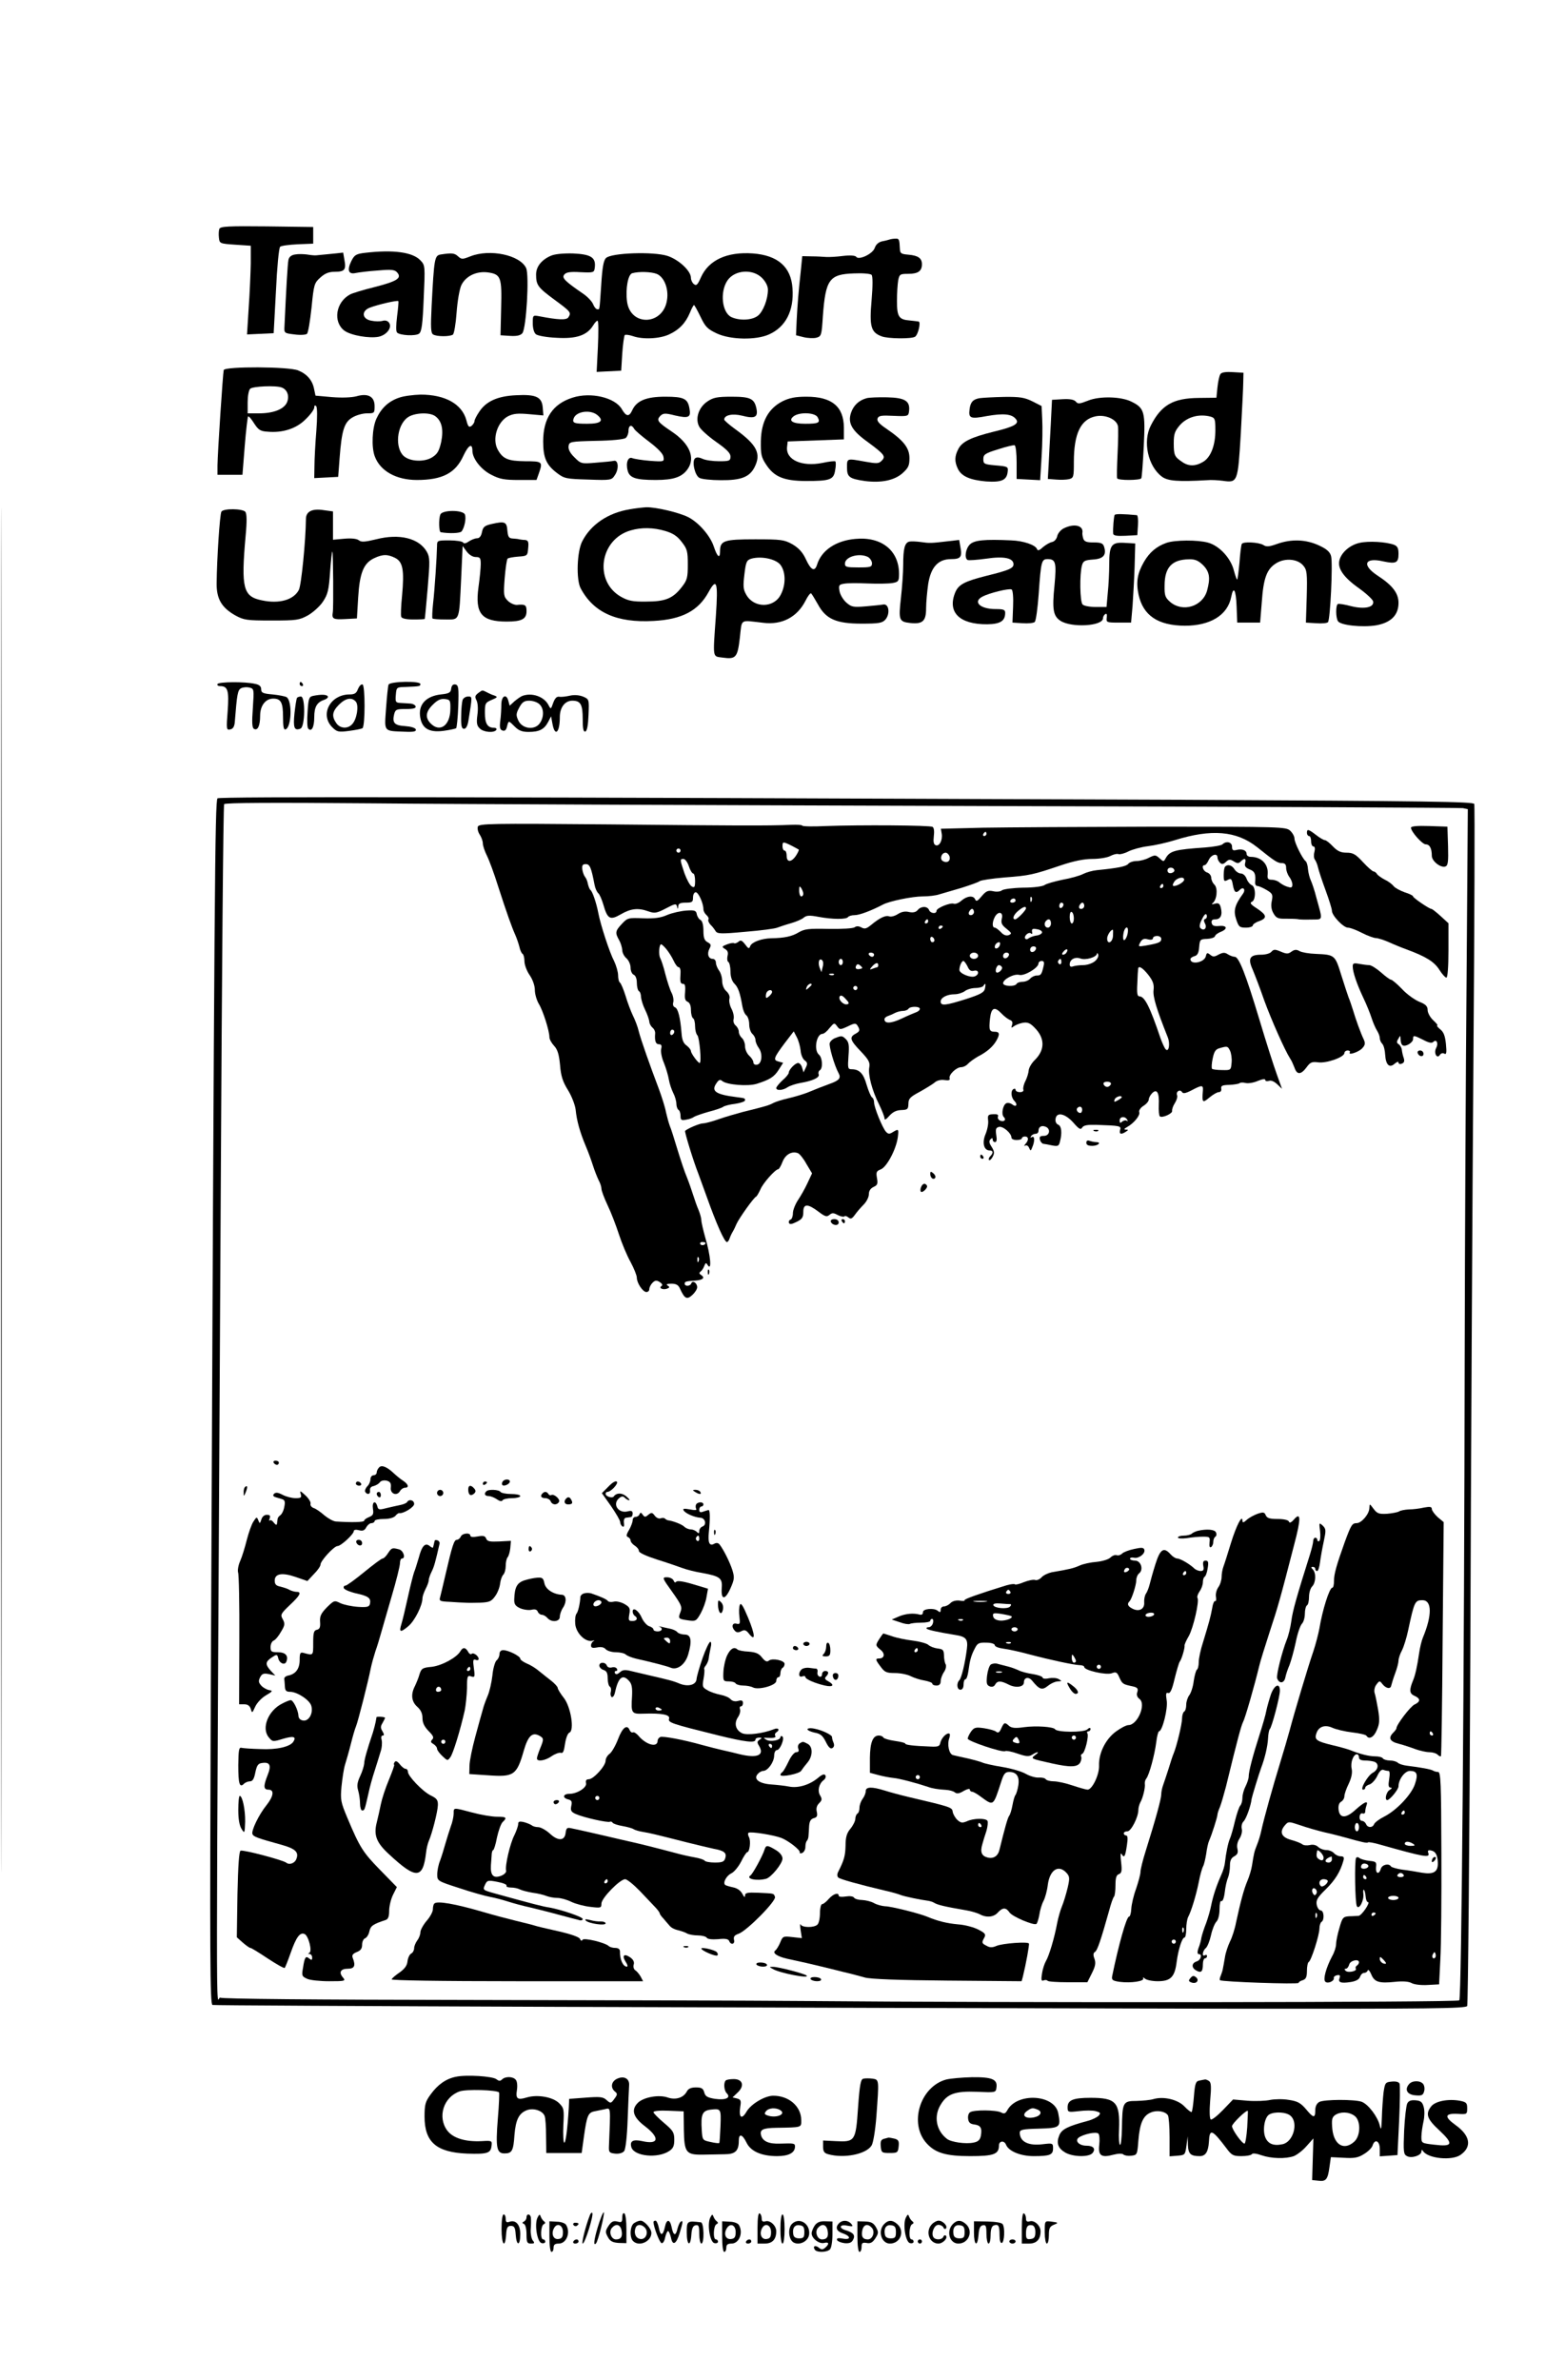 <?xml version="1.0" standalone="no"?>
<!DOCTYPE svg PUBLIC "-//W3C//DTD SVG 20010904//EN"
 "http://www.w3.org/TR/2001/REC-SVG-20010904/DTD/svg10.dtd">
<svg version="1.0" xmlns="http://www.w3.org/2000/svg"
 width="125pt" height="190pt" viewBox="0 0 752 1060"
 preserveAspectRatio="xMidYMid meet">

<g transform="translate(0,1060) scale(0.1,-0.1)"
fill="#000000" stroke="none">
<path d="M5 5300 c0 -2918 1 -4111 2 -2652 2 1458 2 3846 0 5305 -1 1458 -2
265 -2 -2653z"/>
<path d="M1054 9916 c-3 -8 -4 -27 -2 -43 3 -27 4 -28 78 -33 l75 -5 0 -85
c-1 -47 -5 -143 -10 -213 l-8 -128 64 3 64 3 11 203 c5 111 14 206 20 212 5 5
43 10 84 12 l75 3 0 40 0 40 -223 3 c-186 2 -223 0 -228 -12z"/>
<path d="M4275 9865 c-5 -2 -22 -6 -37 -9 -17 -4 -29 -15 -35 -32 -10 -29 -78
-60 -89 -42 -4 6 -29 8 -63 4 -31 -4 -67 -6 -81 -5 -14 1 -45 3 -70 3 l-45 1
-7 -70 c-11 -100 -16 -160 -20 -240 l-3 -70 36 -9 c20 -5 48 -6 61 -3 25 7 26
11 32 104 13 176 31 201 148 205 42 2 81 -1 86 -7 6 -6 6 -52 0 -123 -11 -125
-3 -153 48 -172 30 -12 144 -13 161 -2 15 10 29 71 17 73 -5 1 -24 3 -42 5
-53 4 -62 18 -62 94 0 37 3 82 6 99 6 29 9 31 48 31 47 0 66 13 66 46 0 29
-18 42 -65 46 -35 3 -40 6 -41 28 -2 46 -4 50 -21 49 -10 0 -22 -2 -28 -4z"/>
<path d="M1755 9801 c-44 -5 -52 -10 -67 -40 -21 -43 -14 -65 21 -57 14 3 62
9 106 12 68 6 82 4 94 -10 23 -27 -2 -42 -111 -70 -53 -13 -105 -29 -116 -35
-69 -37 -83 -132 -27 -174 32 -23 120 -38 165 -29 40 9 67 47 48 69 -6 8 -19
11 -30 7 -11 -3 -35 -3 -54 1 -45 8 -49 47 -6 63 40 15 131 36 136 31 2 -2 -1
-35 -6 -73 -5 -42 -6 -72 0 -78 14 -14 89 -18 106 -5 12 10 17 44 22 170 7
155 7 158 -16 182 -37 39 -129 52 -265 36z"/>
<path d="M1418 9793 c-19 -3 -29 -12 -32 -26 -4 -18 -11 -141 -19 -317 -2 -35
-2 -35 48 -41 28 -4 55 -2 60 3 6 5 15 62 22 126 11 111 13 118 42 144 23 21
42 28 71 28 46 0 54 10 45 57 l-6 35 -57 -6 c-31 -3 -64 -6 -72 -7 -8 -1 -28
1 -45 4 -16 2 -42 3 -57 0z"/>
<path d="M2118 9793 c-30 -5 -32 -17 -44 -247 -5 -103 -4 -130 7 -137 17 -11
80 -11 95 -1 6 4 14 51 18 106 4 55 14 113 23 132 21 43 72 68 127 61 63 -9
68 -23 64 -172 l-3 -130 46 -3 c32 -2 50 2 59 13 19 23 34 279 18 313 -30 63
-175 93 -268 56 -38 -15 -42 -15 -59 0 -17 16 -30 17 -83 9z"/>
<path d="M2645 9786 c-44 -20 -69 -52 -69 -89 0 -51 8 -62 88 -121 79 -58 82
-62 67 -85 -9 -14 -50 -12 -138 5 -33 6 -33 6 -33 -34 0 -23 6 -45 15 -52 8
-7 52 -15 98 -17 96 -6 147 11 177 59 9 15 19 25 22 22 4 -3 4 -59 1 -125 l-6
-120 59 3 59 3 5 82 c3 45 9 85 12 89 4 3 21 1 39 -5 48 -17 129 -13 174 8 48
22 79 54 100 104 8 20 17 37 20 37 2 0 16 -25 31 -56 23 -48 33 -59 78 -80 66
-31 189 -33 251 -5 81 36 121 115 113 222 -7 103 -71 158 -190 167 -125 9
-213 -32 -250 -115 -16 -36 -22 -42 -34 -32 -8 6 -14 20 -14 30 0 33 -58 87
-112 105 -67 22 -271 15 -296 -10 -12 -11 -18 -47 -23 -128 -9 -132 -7 -118
-19 -118 -6 0 -15 11 -20 24 -5 13 -27 37 -50 52 -87 60 -102 75 -88 91 9 11
29 14 77 11 64 -3 66 -2 69 22 6 49 -18 64 -105 68 -50 1 -89 -3 -108 -12z
m510 -86 c36 -14 59 -71 50 -126 -18 -122 -176 -128 -192 -7 -8 62 5 131 25
136 32 9 91 7 117 -3z m506 -19 c18 -18 29 -40 29 -57 0 -46 -23 -105 -48
-125 -28 -22 -87 -25 -127 -7 -46 21 -57 122 -19 177 35 50 120 56 165 12z"/>
<path d="M1075 9238 c-4 -15 -29 -393 -30 -458 l0 -45 60 0 60 0 11 138 c6 76
14 140 16 142 3 3 16 -12 29 -33 20 -31 30 -38 64 -40 73 -7 140 15 184 60 23
22 41 47 41 56 0 10 3 12 9 7 6 -6 6 -54 1 -120 -5 -60 -9 -136 -9 -168 l-1
-58 58 3 57 3 7 92 c10 131 22 170 61 193 18 11 49 20 70 20 36 0 37 1 37 35
0 46 -32 63 -87 47 -24 -6 -69 -8 -118 -4 l-79 7 -7 33 c-8 41 -34 71 -76 88
-44 19 -352 20 -358 2z m279 -84 c26 -10 37 -39 26 -69 -13 -34 -64 -55 -135
-55 l-55 0 0 53 c0 29 5 58 12 65 12 12 124 17 152 6z"/>
<path d="M5864 9218 c-5 -7 -11 -35 -14 -63 l-5 -50 -85 -1 c-123 -1 -180 -34
-230 -132 -40 -77 -14 -196 53 -246 28 -21 77 -25 217 -17 19 2 53 0 76 -3 71
-10 72 -7 86 224 6 113 12 225 12 250 l1 45 -52 3 c-34 2 -54 -1 -59 -10z
m-46 -204 c20 -6 22 -13 22 -65 0 -73 -22 -130 -59 -152 -37 -22 -70 -22 -101
0 -36 24 -40 32 -40 90 0 44 5 58 30 87 35 39 92 55 148 40z"/>
<path d="M1917 9105 c-50 -17 -85 -50 -108 -100 -21 -45 -25 -138 -8 -182 26
-70 103 -113 202 -113 123 0 186 33 224 117 24 51 43 62 43 23 0 -37 42 -91
91 -115 40 -21 63 -25 133 -25 l84 0 11 31 c20 57 18 59 -66 59 -82 1 -107 11
-132 57 -27 51 -1 132 50 159 26 13 47 15 102 10 l68 -6 -3 37 c-4 52 -32 65
-128 60 -89 -4 -144 -29 -177 -79 -13 -19 -23 -39 -23 -45 0 -6 -6 -16 -14
-23 -12 -9 -17 -5 -25 27 -21 78 -102 123 -220 123 -36 -1 -83 -7 -104 -15z
m175 -89 c31 -23 40 -64 28 -123 -10 -44 -18 -58 -43 -74 -38 -24 -107 -21
-137 6 -43 39 -34 145 17 184 30 24 108 28 135 7z"/>
<path d="M2750 9105 c-94 -30 -140 -99 -140 -210 0 -78 15 -113 67 -152 34
-26 44 -28 149 -31 111 -4 113 -3 129 22 20 30 16 73 -5 68 -8 -2 -47 -6 -87
-9 -70 -6 -72 -5 -103 26 -21 20 -30 39 -28 53 3 22 7 23 132 26 75 1 135 7
143 14 7 6 13 21 13 34 0 27 15 32 27 10 4 -8 37 -36 73 -63 42 -32 66 -57 68
-72 4 -23 3 -24 -65 -19 -37 3 -75 9 -85 13 -20 8 -32 -22 -22 -60 9 -35 38
-45 135 -45 86 0 126 14 153 52 39 55 9 124 -77 181 -67 45 -74 54 -54 75 14
13 23 14 70 2 66 -15 78 -10 70 33 -8 48 -27 57 -117 57 -90 0 -137 -19 -158
-65 -15 -33 -29 -31 -50 5 -32 56 -150 84 -238 55z m120 -83 c34 -28 17 -42
-49 -42 -63 0 -73 4 -64 27 13 33 80 42 113 15z"/>
<path d="M3399 9087 c-42 -28 -60 -83 -39 -121 7 -14 44 -47 81 -73 50 -35 69
-54 69 -70 0 -21 -5 -23 -55 -23 -30 0 -66 5 -80 12 -18 8 -29 8 -36 1 -15
-15 0 -82 22 -93 10 -6 56 -11 103 -11 96 -1 137 15 161 61 34 66 13 108 -92
184 -29 21 -53 42 -53 46 0 22 40 30 85 19 62 -16 78 -8 70 33 -10 49 -29 58
-120 58 -69 0 -88 -4 -116 -23z"/>
<path d="M3760 9088 c-68 -35 -102 -97 -104 -191 -1 -64 2 -78 26 -114 38 -58
85 -77 188 -78 119 0 136 6 143 52 4 20 4 39 1 42 -2 3 -30 0 -62 -7 -100 -20
-177 15 -170 77 l3 26 135 5 135 5 0 57 c-1 101 -58 148 -180 148 -54 0 -82
-6 -115 -22z m169 -77 c14 -26 5 -31 -60 -31 -62 0 -84 15 -54 37 29 20 102
17 114 -6z"/>
<path d="M4165 9103 c-38 -10 -64 -35 -76 -71 -16 -49 4 -85 81 -140 80 -59
87 -69 67 -89 -14 -15 -24 -15 -80 -5 -89 16 -87 17 -87 -28 0 -46 11 -54 86
-65 78 -10 141 3 180 37 29 26 34 37 34 73 0 49 -28 85 -112 142 -34 23 -46
37 -41 49 5 13 19 15 77 12 69 -3 71 -2 74 22 6 49 -18 65 -105 67 -43 1 -87
-1 -98 -4z"/>
<path d="M4708 9103 c-32 -5 -45 -19 -49 -53 -6 -44 4 -48 83 -33 80 14 120
10 139 -14 19 -22 -6 -37 -106 -61 -109 -27 -152 -48 -170 -83 -18 -34 -19
-60 -3 -94 17 -37 58 -55 136 -62 75 -5 100 6 104 47 3 24 0 25 -57 30 -56 5
-60 7 -60 30 0 22 8 28 70 47 39 13 75 21 80 20 6 -2 10 -39 10 -83 l0 -79 56
-3 57 -3 7 113 c4 62 5 142 3 178 l-3 65 -45 23 c-37 18 -59 22 -135 21 -49
-1 -102 -4 -117 -6z"/>
<path d="M5228 9091 c-41 -16 -49 -17 -59 -4 -9 9 -28 13 -63 11 l-51 -3 -6
-120 c-4 -66 -8 -151 -10 -190 l-4 -70 39 -3 c22 -2 50 -1 63 2 22 6 23 11 23
82 0 137 33 206 106 220 47 9 100 -15 106 -48 2 -13 1 -72 -2 -133 -3 -60 -4
-113 -2 -117 5 -11 110 -10 116 0 3 5 8 75 12 155 8 163 3 182 -57 212 -49 26
-155 29 -211 6z"/>
<path d="M3025 8569 c-103 -17 -186 -73 -227 -153 -26 -49 -30 -185 -8 -226
62 -117 174 -167 350 -157 137 7 216 49 265 139 39 71 46 48 35 -113 -15 -211
-17 -195 32 -202 64 -9 72 0 83 95 11 94 -3 85 113 72 89 -11 162 27 202 105
12 24 24 40 28 36 3 -3 18 -27 32 -52 38 -71 88 -93 210 -93 83 0 99 3 114 19
24 27 18 77 -9 73 -11 -2 -50 -6 -86 -9 -59 -5 -68 -3 -92 18 -15 13 -30 38
-33 55 -5 28 -3 32 23 36 15 3 66 3 113 1 47 -2 100 -1 118 2 29 5 32 9 32 44
0 112 -84 180 -210 168 -93 -8 -163 -55 -184 -124 -11 -35 -29 -27 -53 25 -16
35 -35 55 -65 73 -40 22 -53 24 -179 24 -150 0 -169 -6 -169 -57 0 -38 -13
-29 -30 22 -17 52 -72 115 -122 141 -45 23 -157 49 -203 48 -16 -1 -53 -5 -80
-10z m172 -104 c37 -11 58 -25 79 -53 26 -33 29 -45 29 -108 0 -62 -3 -75 -28
-107 -43 -56 -79 -71 -172 -71 -66 -1 -87 4 -121 23 -132 75 -102 277 47 319
51 15 109 14 166 -3z m974 -125 c10 -6 19 -20 19 -30 0 -18 -7 -20 -65 -20
-57 0 -65 2 -65 18 0 34 70 53 111 32z m-423 -35 c27 -32 30 -95 4 -145 -32
-65 -127 -67 -165 -3 -16 27 -17 42 -10 100 7 60 11 68 33 75 46 13 113 0 138
-27z"/>
<path d="M1064 8558 c-8 -12 -22 -230 -23 -344 -1 -75 24 -117 89 -154 42 -23
55 -25 175 -25 120 0 133 2 175 25 24 14 57 43 72 66 23 35 28 54 34 142 4 57
9 100 11 98 4 -4 6 -272 2 -292 -5 -31 2 -35 59 -32 l57 3 6 100 c7 118 26
165 76 189 42 20 66 20 103 1 36 -19 43 -59 32 -180 -5 -49 -7 -96 -4 -102 2
-8 24 -13 58 -13 30 0 55 1 55 3 1 1 7 67 14 147 11 131 11 148 -4 175 -37 65
-131 89 -244 60 -54 -13 -71 -14 -82 -5 -10 8 -35 11 -70 8 l-55 -5 0 68 0 68
-44 6 c-56 9 -86 -6 -86 -43 -1 -103 -22 -317 -34 -340 -25 -48 -94 -68 -178
-50 -90 18 -100 59 -78 307 7 74 6 108 -1 118 -14 16 -105 17 -115 1z"/>
<path d="M2116 8544 c-9 -22 -7 -84 2 -85 41 -7 93 -5 100 4 14 18 23 63 16
81 -9 23 -109 23 -118 0z"/>
<path d="M5356 8542 c-4 -7 -9 -66 -7 -90 1 -9 17 -12 59 -10 l57 3 3 48 c2
26 -1 47 -5 48 -65 6 -103 7 -107 1z"/>
<path d="M2364 8499 c-35 -8 -43 -14 -48 -39 -4 -20 -12 -30 -24 -30 -9 0 -27
-7 -39 -15 -14 -10 -24 -12 -28 -5 -3 5 -33 10 -66 10 -58 0 -59 -1 -59 -27
-1 -51 -11 -207 -19 -276 -4 -37 -5 -69 -3 -72 3 -3 31 -5 63 -5 69 0 65 -11
75 199 l7 154 19 -26 c12 -16 29 -27 44 -27 21 0 24 -5 24 -34 0 -19 -5 -69
-11 -112 -17 -126 15 -164 136 -164 72 0 95 12 95 50 0 30 -6 34 -47 30 -12 0
-31 8 -43 20 -20 20 -21 28 -15 108 4 48 10 90 14 94 3 4 26 8 51 10 44 3 45
4 48 41 3 30 0 37 -15 39 -10 0 -22 2 -28 3 -5 2 -20 3 -32 4 -18 1 -22 8 -25
38 -3 42 -12 46 -74 32z"/>
<path d="M5110 8477 c-13 -7 -27 -23 -30 -37 -3 -14 -14 -26 -25 -28 -11 -2
-31 -14 -44 -25 -17 -16 -25 -18 -28 -9 -7 20 -66 40 -124 42 -129 6 -178 1
-199 -20 -20 -20 -27 -64 -11 -74 5 -3 45 0 89 6 87 13 132 3 132 -27 0 -19
-23 -29 -129 -55 -107 -27 -135 -42 -151 -80 -39 -95 20 -154 154 -153 63 1
86 16 86 55 0 15 -8 18 -46 18 -75 0 -111 35 -63 60 32 17 129 41 140 34 6 -3
9 -40 7 -82 l-3 -77 49 -3 c27 -2 53 1 58 6 6 6 14 66 19 134 11 159 14 168
43 168 39 0 43 -17 33 -126 -12 -116 -6 -147 28 -170 53 -35 205 -26 205 12 0
7 5 16 11 20 7 4 9 -2 7 -17 -3 -23 0 -24 57 -24 l60 0 7 80 c3 44 8 130 10
190 l3 110 -50 3 c-64 4 -75 -10 -75 -102 0 -39 -3 -101 -7 -138 l-6 -68 -51
0 c-29 0 -57 5 -64 12 -13 13 -15 145 -3 188 6 21 13 25 53 28 50 3 66 22 53
62 -5 16 -15 20 -50 20 -34 0 -45 4 -50 19 -3 10 -5 23 -4 27 6 36 -40 47 -91
21z"/>
<path d="M4369 8414 c-22 -6 -29 -34 -29 -112 0 -34 -5 -106 -11 -159 -12
-107 -9 -114 46 -120 58 -6 75 9 75 70 0 29 5 81 10 117 13 82 48 120 110 120
46 0 54 10 45 57 l-6 35 -52 -6 c-85 -10 -90 -10 -132 -4 -22 3 -47 4 -56 2z"/>
<path d="M5605 8408 c-48 -17 -81 -45 -108 -91 -32 -56 -39 -97 -26 -158 22
-100 93 -148 222 -149 123 0 206 51 223 138 11 56 23 35 26 -45 l3 -78 55 0
55 0 8 98 c8 116 24 159 69 187 43 27 105 21 131 -12 17 -20 19 -38 16 -148
l-4 -125 49 -3 c27 -2 52 0 57 5 11 11 24 283 15 317 -5 20 -20 34 -59 52 -63
29 -132 31 -200 7 -39 -14 -52 -15 -67 -5 -22 13 -96 17 -103 5 -3 -5 -8 -44
-11 -88 -4 -43 -9 -81 -11 -83 -2 -3 -9 17 -16 43 -15 60 -70 119 -124 134
-50 14 -160 13 -200 -1z m176 -107 c31 -32 36 -61 19 -123 -22 -76 -117 -105
-177 -54 -24 21 -28 31 -27 79 0 87 35 125 117 126 30 1 45 -6 68 -28z"/>
<path d="M6533 8408 c-46 -10 -88 -46 -97 -84 -10 -38 20 -82 94 -134 36 -26
66 -54 68 -63 6 -29 -42 -39 -106 -23 -30 8 -59 13 -64 10 -10 -7 -10 -65 1
-82 12 -20 117 -31 184 -20 71 13 107 49 107 108 0 47 -30 85 -101 131 -77 51
-62 89 28 68 61 -13 73 -7 73 36 0 28 -5 37 -22 44 -39 14 -121 19 -165 9z"/>
<path d="M1045 7730 c-3 -5 3 -10 13 -10 37 0 43 -22 36 -120 -7 -87 -6 -92
12 -88 13 2 20 13 22 33 11 139 14 156 31 165 10 5 28 6 40 3 22 -6 22 -8 16
-98 -5 -68 -4 -94 5 -100 18 -11 30 14 30 63 0 48 26 82 63 82 37 0 47 -19 47
-88 0 -46 3 -63 12 -60 29 10 33 137 5 155 -7 4 -37 10 -67 13 -47 4 -55 8
-55 25 0 14 -9 22 -30 26 -49 11 -173 10 -180 -1z"/>
<path d="M1440 7730 c0 -5 5 -10 11 -10 5 0 7 5 4 10 -3 6 -8 10 -11 10 -2 0
-4 -4 -4 -10z"/>
<path d="M1867 7727 c-3 -8 -8 -59 -12 -114 -8 -114 -14 -108 89 -112 44 -2
57 1 54 11 -3 8 -24 14 -52 16 -51 3 -62 16 -52 57 6 23 11 25 57 25 36 0 49
4 46 13 -2 6 -12 12 -23 13 -10 1 -32 2 -47 3 -26 1 -28 4 -25 39 3 37 4 37
48 38 67 3 70 3 70 14 0 16 -147 13 -153 -3z"/>
<path d="M1720 7706 c-7 -20 -16 -26 -40 -26 -93 0 -144 -96 -84 -157 23 -23
30 -25 82 -18 31 4 60 10 64 13 13 13 13 205 0 210 -7 2 -16 -8 -22 -22z m-10
-61 c15 -18 5 -83 -17 -107 -22 -25 -59 -22 -77 4 -23 33 -20 56 13 89 32 32
62 37 81 14z"/>
<path d="M2168 7708 c-2 -19 -10 -24 -50 -28 -68 -8 -105 -45 -100 -100 6 -61
40 -84 112 -75 30 4 58 10 62 13 3 4 8 52 10 107 3 87 1 100 -14 103 -11 2
-18 -5 -20 -20z m-4 -100 c-1 -77 -50 -112 -94 -68 -28 28 -25 57 10 91 22 22
37 29 57 27 26 -3 28 -6 27 -50z"/>
<path d="M2297 7686 c-15 -12 -16 -18 -7 -35 6 -13 8 -40 4 -69 -5 -38 -3 -52
11 -65 18 -19 70 -23 80 -7 3 6 -2 10 -12 10 -31 0 -43 21 -43 72 0 45 2 49
33 62 28 12 30 14 12 21 -11 3 -28 11 -37 16 -22 11 -19 11 -41 -5z"/>
<path d="M1504 7673 c-19 -4 -22 -12 -26 -76 -3 -40 -2 -76 3 -81 16 -18 29 7
29 54 0 51 13 73 50 85 11 4 18 11 15 16 -6 9 -32 10 -71 2z"/>
<path d="M2510 7673 c-8 -3 -25 -15 -38 -26 l-23 -21 -6 22 c-9 37 -33 27 -34
-15 0 -21 -2 -57 -5 -79 -4 -32 -2 -43 10 -47 11 -4 18 1 22 18 8 31 7 31 38
0 19 -19 36 -25 66 -25 51 0 75 12 94 48 l14 27 7 -38 c12 -62 35 -40 35 34 0
47 25 79 60 79 40 0 50 -18 50 -88 0 -46 3 -63 13 -60 8 3 13 31 15 80 3 75 3
75 -27 88 -19 7 -42 9 -63 4 -18 -4 -41 -7 -51 -5 -12 2 -21 -8 -29 -30 -11
-31 -11 -32 -23 -9 -21 40 -79 60 -125 43z m82 -40 c22 -20 23 -61 2 -91 -24
-35 -84 -28 -103 12 -12 26 -12 33 4 63 14 26 24 33 48 33 17 0 39 -7 49 -17z"/>
<path d="M1427 7663 c-3 -5 -8 -38 -12 -74 -7 -69 -1 -85 29 -73 22 9 24 154
2 154 -8 0 -17 -3 -19 -7z"/>
<path d="M2223 7654 c-3 -9 -7 -44 -7 -78 -1 -47 2 -61 14 -61 9 0 17 14 21
40 19 118 19 115 -2 115 -11 0 -22 -7 -26 -16z"/>
<path d="M1045 7181 c-12 -21 -15 -380 -32 -4258 -5 -1313 -4 -1533 8 -1537
14 -4 2778 -14 4898 -18 961 -1 1124 1 1131 13 4 8 11 761 15 1674 3 913 10
2206 15 2872 5 667 7 1219 4 1227 -4 11 -218 14 -1407 20 -3402 14 -4626 16
-4632 7z m3705 -37 c1240 -3 2266 -8 2279 -10 l24 -5 -6 -822 c-4 -452 -8
-1261 -9 -1797 -2 -1537 -15 -3091 -26 -3102 -10 -10 -2171 -12 -3157 -3 -236
2 -959 4 -1604 5 -745 1 -1182 5 -1193 11 -21 11 -21 -452 3 3913 5 995 12
1813 16 1819 4 7 232 8 712 4 388 -4 1721 -9 2961 -13z"/>
<path d="M2296 7045 c-3 -9 1 -26 9 -38 8 -12 15 -31 15 -42 0 -11 9 -38 20
-60 11 -22 35 -87 53 -145 43 -133 66 -197 83 -235 7 -16 16 -42 20 -58 3 -15
10 -30 15 -33 5 -3 9 -19 9 -35 0 -17 11 -47 25 -67 15 -22 25 -51 25 -72 0
-19 9 -49 19 -66 20 -32 51 -130 51 -160 0 -10 10 -28 22 -41 17 -18 24 -41
29 -92 4 -53 13 -81 38 -121 18 -29 34 -71 37 -94 5 -52 20 -107 49 -176 13
-30 28 -73 35 -95 7 -22 19 -52 26 -67 8 -14 14 -33 14 -42 0 -9 13 -44 29
-78 17 -35 41 -98 55 -141 14 -43 39 -103 56 -133 16 -30 30 -64 30 -75 0 -26
29 -69 46 -69 8 0 14 6 14 14 0 8 7 22 15 30 13 13 20 13 35 4 12 -8 15 -15 9
-19 -16 -10 6 -20 26 -13 13 5 14 8 3 15 -9 6 -3 9 18 9 23 0 34 -6 42 -25 22
-48 33 -53 59 -29 13 12 23 28 23 37 0 20 -22 35 -28 19 -5 -15 -32 -16 -32
-2 0 10 5 12 53 15 34 3 46 13 27 26 -10 6 -12 11 -4 17 6 4 14 16 18 27 6 16
9 17 16 5 21 -33 15 44 -11 131 -10 36 -19 74 -19 84 0 9 -6 31 -13 48 -8 18
-19 50 -26 72 -7 22 -20 60 -30 85 -11 25 -31 86 -46 135 -15 50 -31 101 -37
114 -5 14 -13 43 -18 65 -4 23 -20 73 -34 111 -44 116 -87 238 -97 278 -5 22
-18 55 -28 75 -10 21 -26 63 -35 94 -10 32 -22 60 -27 64 -5 3 -9 19 -9 35 0
16 -9 47 -19 68 -22 41 -66 177 -76 231 -9 47 -28 104 -38 111 -4 3 -9 16 -12
28 -2 13 -8 28 -14 35 -5 6 -11 22 -13 36 -2 19 1 25 17 25 19 0 26 -16 42
-100 3 -16 11 -34 18 -40 6 -5 17 -30 24 -54 20 -70 32 -77 84 -47 48 28 84
32 133 14 29 -10 39 -9 83 14 44 23 50 25 54 10 4 -15 5 -15 6 1 1 13 10 17
36 17 31 0 35 3 35 25 0 14 6 25 13 25 13 0 37 -53 37 -82 0 -9 7 -21 15 -28
8 -7 12 -16 9 -21 -3 -5 2 -16 10 -25 9 -8 19 -22 24 -30 8 -14 24 -15 143 -4
74 6 143 15 154 20 11 4 40 14 65 21 25 7 53 19 62 27 13 11 28 12 70 4 69
-13 136 -13 143 -1 4 5 18 9 32 9 23 0 81 22 136 51 30 16 140 39 191 39 27 0
63 4 80 10 17 5 65 19 106 31 41 13 81 27 87 32 7 5 61 13 120 18 120 9 137
13 270 58 62 21 112 31 152 31 32 0 71 6 86 14 15 8 33 12 40 9 7 -2 28 3 47
13 18 9 60 21 93 25 33 4 92 17 130 29 176 55 296 45 395 -33 86 -69 99 -77
119 -77 15 0 21 -6 21 -23 0 -13 7 -32 15 -43 8 -10 15 -27 15 -37 0 -14 -5
-17 -22 -11 -13 3 -30 13 -39 20 -8 8 -26 14 -38 14 -17 0 -22 5 -20 23 6 50
-29 87 -81 87 -11 0 -20 6 -20 14 0 18 -22 26 -49 19 -16 -4 -21 -1 -21 16 0
22 -28 29 -46 11 -5 -5 -43 -12 -84 -15 -144 -10 -169 -16 -189 -52 -9 -17
-11 -17 -29 0 -19 17 -22 17 -51 3 -16 -9 -43 -16 -59 -16 -16 0 -35 -6 -41
-14 -10 -12 -50 -20 -151 -30 -20 -2 -49 -10 -65 -18 -17 -9 -61 -21 -100 -28
-38 -8 -77 -19 -85 -25 -9 -7 -53 -13 -104 -13 -49 -1 -95 -7 -102 -13 -7 -6
-26 -8 -42 -4 -24 5 -34 1 -55 -24 -19 -23 -26 -27 -31 -16 -8 21 -39 18 -66
-5 -13 -12 -30 -18 -37 -15 -18 6 -83 -21 -83 -34 0 -17 -30 -13 -36 4 -8 19
-38 19 -54 0 -9 -11 -22 -14 -42 -10 -19 5 -37 1 -54 -10 -14 -9 -32 -14 -41
-11 -17 7 -46 -7 -86 -40 -23 -19 -32 -22 -48 -13 -13 7 -24 7 -32 1 -7 -6
-63 -9 -125 -8 -97 2 -116 0 -145 -17 -31 -19 -68 -27 -132 -28 -45 -1 -92
-18 -100 -37 -5 -15 -9 -14 -25 8 -15 19 -21 22 -32 12 -8 -6 -17 -9 -20 -7
-3 3 -18 1 -34 -5 -26 -10 -27 -12 -11 -22 13 -7 17 -17 13 -33 -3 -13 -2 -27
4 -30 5 -3 10 -24 10 -46 0 -25 7 -46 19 -58 18 -18 27 -44 38 -108 3 -18 11
-38 19 -44 8 -6 14 -26 14 -44 0 -18 7 -38 15 -45 8 -7 15 -20 15 -29 0 -9 7
-27 16 -39 20 -28 15 -76 -8 -80 -11 -2 -18 3 -18 11 0 8 -9 22 -20 32 -11 10
-20 30 -20 45 0 15 -7 33 -15 40 -8 7 -15 20 -15 30 0 10 -7 23 -15 30 -9 7
-13 21 -10 31 3 10 -1 32 -10 49 -9 17 -13 39 -10 49 3 11 -3 25 -15 36 -12
10 -20 31 -20 49 0 17 -7 40 -15 50 -8 11 -15 28 -15 38 0 10 -7 18 -15 18
-21 0 -29 24 -16 49 9 17 8 22 -9 31 -15 8 -20 21 -20 55 0 27 -5 47 -14 52
-8 4 -16 17 -18 28 -3 17 -10 20 -51 17 -26 -2 -67 -11 -91 -21 -31 -14 -62
-18 -116 -16 -71 3 -75 2 -102 -27 -32 -34 -33 -43 -13 -78 8 -14 14 -35 15
-48 0 -12 9 -30 20 -39 11 -10 20 -30 20 -46 0 -15 7 -30 15 -33 9 -4 15 -19
15 -39 0 -19 5 -37 10 -40 6 -3 10 -16 10 -28 1 -12 9 -40 20 -62 11 -22 19
-47 20 -56 0 -9 7 -22 15 -29 8 -6 14 -19 13 -28 -3 -37 3 -52 18 -52 12 0 15
-6 11 -22 -3 -12 2 -42 13 -67 10 -25 21 -62 24 -81 3 -19 13 -48 21 -64 8
-15 15 -39 15 -52 0 -12 5 -26 10 -29 6 -3 10 -17 10 -29 0 -20 4 -23 28 -18
15 2 32 9 38 14 7 4 38 15 70 24 32 8 63 19 68 23 6 5 32 12 59 15 26 4 47 11
47 17 0 10 -1 10 -40 15 -103 13 -125 29 -96 69 10 15 17 17 27 8 23 -18 123
-26 165 -13 63 20 84 33 106 68 l21 33 -22 6 c-27 7 -24 17 30 89 l43 56 15
-29 c8 -15 16 -44 18 -63 1 -19 10 -40 19 -47 14 -10 15 -17 6 -35 l-11 -23
-7 23 c-3 12 -12 22 -19 22 -14 0 -45 -32 -45 -47 0 -5 -13 -22 -30 -36 -16
-15 -30 -32 -30 -37 0 -14 32 -12 55 4 11 7 38 16 60 20 60 10 94 26 89 41 -3
7 -1 16 5 20 16 9 13 61 -4 75 -26 22 -12 100 17 100 7 0 22 12 34 28 22 26
23 26 36 9 13 -18 15 -18 52 -1 32 16 38 16 46 4 14 -22 12 -28 -10 -40 -30
-16 -25 -31 26 -84 38 -40 45 -53 41 -76 -7 -35 13 -112 47 -179 14 -29 26
-59 26 -67 0 -10 8 -5 23 12 17 19 34 27 57 28 31 1 34 4 35 30 0 25 8 33 55
58 30 17 63 37 72 45 10 9 29 14 47 11 20 -3 27 0 24 8 -6 17 32 54 56 54 10
0 24 7 32 16 7 8 29 24 48 35 43 22 72 47 89 77 17 30 15 42 -7 42 -27 0 -30
8 -24 63 6 54 22 60 56 24 12 -13 30 -26 39 -30 12 -4 15 -12 11 -24 -5 -15
-4 -16 8 -7 8 6 27 14 43 17 23 4 36 -1 57 -23 50 -50 51 -106 2 -155 -16 -15
-29 -38 -30 -50 -1 -13 -8 -36 -16 -52 -8 -15 -12 -34 -10 -40 3 -8 -4 -13
-16 -13 -12 0 -21 5 -21 11 0 5 -4 7 -10 4 -15 -9 -12 -41 5 -58 17 -18 7 -31
-11 -16 -8 6 -20 9 -28 6 -17 -7 -26 -53 -13 -66 14 -14 2 -25 -17 -18 -9 4
-13 12 -11 19 4 10 -3 13 -22 12 -25 -1 -28 -4 -25 -30 2 -16 -4 -46 -13 -67
-17 -41 -7 -77 20 -77 18 0 19 -12 3 -28 -6 -6 -9 -14 -6 -18 4 -3 12 4 18 16
9 17 8 26 -5 47 -12 18 -14 28 -6 36 8 8 11 8 11 -1 0 -7 5 -12 11 -12 8 0 10
12 6 34 -4 28 -2 35 13 39 19 5 60 -30 60 -51 0 -7 11 -12 25 -12 14 0 25 4
25 8 0 5 7 9 15 9 18 0 19 -18 2 -36 -7 -9 -7 -11 -1 -8 7 4 15 -1 19 -11 7
-16 8 -15 15 3 13 30 12 57 -2 49 -7 -4 -8 -3 -4 4 4 7 14 12 22 12 8 0 14 6
14 14 0 19 14 28 34 20 26 -10 20 -44 -8 -44 -18 0 -23 -4 -19 -18 2 -10 10
-19 16 -20 7 -1 26 -4 43 -8 27 -5 32 -3 37 18 11 41 8 76 -9 82 -9 4 -14 15
-12 28 5 35 47 25 86 -19 27 -31 35 -35 42 -23 7 11 25 14 67 13 117 -4 121
-5 115 -25 -5 -20 5 -23 28 -8 13 9 13 10 0 10 -11 0 -9 4 5 12 33 18 65 57
59 72 -3 7 6 21 20 30 15 9 26 23 26 31 0 7 7 21 16 30 23 23 35 3 32 -57 -1
-26 1 -51 5 -54 10 -10 62 13 59 26 -1 7 4 23 13 37 9 14 14 31 11 38 -7 18
14 31 24 15 5 -8 17 -6 46 9 49 26 56 26 54 -1 -5 -59 -2 -62 31 -34 17 14 37
26 45 26 9 0 14 7 12 17 -2 14 5 17 40 18 23 1 45 5 48 8 4 4 17 4 29 1 12 -3
39 1 59 10 22 9 36 11 36 4 0 -5 7 -7 17 -4 10 4 25 -2 40 -16 l23 -22 -25 70
c-14 38 -52 157 -84 264 -65 216 -98 300 -118 300 -7 0 -22 5 -33 12 -15 10
-24 9 -44 -1 -21 -12 -28 -12 -41 -1 -14 11 -17 10 -21 -8 -8 -30 -74 -42 -74
-13 0 5 9 11 19 14 14 3 21 15 23 43 3 37 5 39 38 40 18 1 36 6 38 13 2 7 15
16 28 21 35 14 30 32 -8 28 -24 -2 -33 1 -36 15 -2 12 3 17 18 17 25 0 35 21
26 56 -5 20 -11 24 -29 19 -12 -4 -17 -3 -11 2 21 15 27 71 10 89 -9 8 -16 24
-16 34 0 10 -9 22 -20 25 -19 6 -29 35 -12 35 5 0 14 11 20 25 12 26 42 35 42
12 0 -7 5 -18 12 -25 9 -9 16 -8 29 4 14 13 20 13 38 2 16 -10 23 -10 33 0 18
18 27 15 21 -8 -4 -14 2 -22 21 -30 25 -9 31 -23 27 -62 -1 -10 4 -18 11 -18
7 0 27 -9 44 -19 29 -17 31 -23 25 -53 -5 -22 -2 -42 8 -59 13 -23 22 -27 61
-26 25 0 50 -1 55 -2 6 -2 34 -3 64 -2 60 1 58 -10 26 106 -8 33 -21 70 -26
81 -6 12 -12 36 -14 54 -1 18 -6 35 -11 39 -15 11 -54 89 -54 109 0 10 -9 27
-21 38 -20 18 -45 19 -648 19 -344 -1 -717 -3 -828 -5 l-202 -5 4 -24 c5 -30
-11 -62 -29 -55 -10 4 -12 17 -9 43 3 23 1 41 -6 45 -12 8 -350 10 -514 4 -59
-3 -110 -2 -112 2 -2 4 -26 5 -52 4 -106 -5 -285 -4 -879 2 -574 5 -622 4
-628 -11z m2444 -35 c0 -5 -5 -10 -11 -10 -5 0 -7 5 -4 10 3 6 8 10 11 10 2 0
4 -4 4 -10z m-937 -56 c18 -9 33 -18 35 -19 2 -2 -4 -15 -13 -29 -22 -33 -45
-34 -45 -1 0 14 -4 25 -10 25 -5 0 -10 9 -10 20 0 24 2 24 43 4z m-533 -24 c0
-5 -4 -10 -10 -10 -5 0 -10 5 -10 10 0 6 5 10 10 10 6 0 10 -4 10 -10z m1293
-29 c5 -22 -13 -33 -33 -21 -16 10 -6 40 14 40 7 0 16 -9 19 -19z m-1253 -46
c6 -19 16 -35 21 -35 5 0 9 -16 9 -35 0 -30 -3 -35 -16 -27 -9 5 -24 33 -35
63 -22 66 -23 69 -5 69 8 0 20 -16 26 -35z m2333 -20 c1 -5 -6 -11 -15 -13
-11 -2 -18 3 -18 13 0 17 30 18 33 0z m47 -45 c0 -10 -32 -30 -49 -30 -8 0 -7
7 1 20 13 20 48 28 48 10z m-100 -30 c0 -5 -5 -10 -11 -10 -5 0 -7 5 -4 10 3
6 8 10 11 10 2 0 4 -4 4 -10z m-1730 -37 c0 -7 -4 -13 -10 -13 -5 0 -10 12
-10 28 0 21 2 24 10 12 5 -8 10 -21 10 -27z m1097 -35 c-3 -8 -6 -5 -6 6 -1
11 2 17 5 13 3 -3 4 -12 1 -19z m-77 2 c0 -5 -7 -10 -16 -10 -8 0 -12 5 -9 10
3 6 10 10 16 10 5 0 9 -4 9 -10z m230 -19 c0 -6 -4 -13 -10 -16 -5 -3 -10 1
-10 9 0 9 5 16 10 16 6 0 10 -4 10 -9z m100 -6 c0 -8 -7 -15 -15 -15 -9 0 -12
6 -9 15 4 8 10 15 15 15 5 0 9 -7 9 -15z m-280 -12 c0 -10 -42 -53 -52 -53
-16 0 -8 22 15 41 23 19 37 24 37 12z m-250 -18 c0 -8 -7 -15 -15 -15 -9 0
-12 6 -9 15 4 8 10 15 15 15 5 0 9 -7 9 -15z m480 -31 c0 -13 -4 -24 -10 -24
-5 0 -10 14 -10 31 0 17 4 28 10 24 6 -3 10 -17 10 -31z m-346 0 c-5 -21 -1
-31 22 -49 26 -21 27 -24 11 -31 -12 -4 -25 0 -38 15 -11 11 -24 21 -29 21
-13 0 -13 26 0 51 16 30 42 25 34 -7z m978 -2 c-8 -2 -9 -9 -2 -22 12 -22 -5
-39 -22 -22 -6 6 -4 21 8 43 11 23 19 29 22 20 3 -8 0 -17 -6 -19z m-1332 -12
c0 -5 -5 -10 -11 -10 -5 0 -7 5 -4 10 3 6 8 10 11 10 2 0 4 -4 4 -10z m590
-10 c0 -11 -7 -20 -15 -20 -15 0 -21 21 -8 33 12 13 23 7 23 -13z m-520 -14
c0 -3 -4 -8 -10 -11 -5 -3 -10 -1 -10 4 0 6 5 11 10 11 6 0 10 -2 10 -4z m477
-30 c-2 -6 -14 -13 -28 -14 -13 -2 -29 -8 -36 -13 -7 -6 -13 -6 -17 -1 -7 12
18 34 28 24 4 -4 7 -2 6 3 -4 19 0 22 25 17 14 -2 24 -10 22 -16z m413 10 c0
-20 -11 -46 -19 -46 -4 0 -6 14 -3 30 4 30 22 43 22 16z m-72 -26 c-2 -32 -28
-43 -28 -12 0 15 17 42 27 42 2 0 2 -13 1 -30z m-858 -21 c0 -5 -4 -9 -10 -9
-5 0 -10 7 -10 16 0 8 5 12 10 9 6 -3 10 -10 10 -16z m1090 7 c0 -16 -12 -21
-74 -32 -37 -6 -38 -6 -27 15 9 16 18 20 36 15 15 -4 25 -2 25 5 0 6 9 11 20
11 11 0 20 -6 20 -14z m-776 -31 c-6 -16 -24 -21 -24 -7 0 11 11 22 21 22 5 0
6 -7 3 -15z m-1603 -17 c11 -13 27 -38 35 -55 8 -18 19 -33 25 -33 6 0 10 -12
9 -27 -3 -44 -1 -53 13 -53 9 0 11 -12 9 -40 -3 -30 0 -41 12 -46 10 -4 16
-18 16 -39 0 -19 5 -37 10 -40 6 -3 10 -21 10 -39 0 -17 5 -37 11 -43 10 -10
21 -133 11 -133 -8 0 -41 45 -42 57 0 6 -9 18 -21 27 -15 10 -22 28 -24 58 -6
77 -17 119 -31 125 -9 3 -12 13 -9 24 3 10 0 31 -8 46 -8 15 -21 56 -30 90 -8
34 -20 69 -25 78 -8 16 -5 65 5 65 3 0 14 -10 24 -22z m1777 0 c-6 -18 -28
-21 -28 -4 0 9 7 16 16 16 9 0 14 -5 12 -12z m147 -17 c-3 -6 -11 -11 -17 -11
-6 0 -6 6 2 15 14 17 26 13 15 -4z m-925 -11 c0 -5 -4 -10 -9 -10 -6 0 -13 5
-16 10 -3 6 1 10 9 10 9 0 16 -4 16 -10z m500 -5 c0 -8 -9 -15 -20 -15 -11 0
-20 7 -20 15 0 8 9 15 20 15 11 0 20 -7 20 -15z m148 3 c-6 -18 -28 -21 -28
-4 0 9 7 16 16 16 9 0 14 -5 12 -12z m412 -30 c-12 -10 -37 -18 -55 -18 -18 0
-40 -3 -49 -6 -10 -4 -16 -1 -16 9 0 24 25 38 51 29 25 -10 78 6 80 23 0 5 3
4 6 -4 3 -8 -4 -23 -17 -33z m-1307 -27 l-6 -25 -9 23 c-9 25 -1 48 13 34 5
-5 6 -19 2 -32z m97 24 c0 -8 -4 -15 -10 -15 -5 0 -10 7 -10 15 0 8 5 15 10
15 6 0 10 -7 10 -15z m1050 -1 c0 -8 -5 -12 -10 -9 -6 4 -8 11 -5 16 9 14 15
11 15 -7z m-451 -20 c8 -19 17 -25 31 -21 24 6 27 -18 4 -27 -21 -8 -74 14
-74 31 0 18 11 43 19 43 4 0 13 -12 20 -26z m365 -1 c-9 -39 -13 -43 -33 -43
-10 0 -24 -7 -31 -15 -7 -8 -23 -15 -36 -15 -12 0 -26 -4 -29 -10 -9 -15 -65
-12 -65 3 0 19 53 47 78 40 25 -6 92 34 92 55 0 6 7 12 15 12 12 0 14 -7 9
-27z m-881 -11 c-18 -5 -27 3 -18 17 4 7 10 7 20 -2 11 -10 11 -13 -2 -15z
m87 18 c0 -5 -2 -10 -4 -10 -2 0 -12 -3 -22 -7 -16 -6 -17 -5 -4 10 17 19 30
22 30 7z m594 -9 c7 -10 -18 -34 -27 -25 -7 8 3 34 13 34 5 0 11 -4 14 -9z
m704 -38 c23 -30 28 -46 25 -73 -4 -32 15 -93 68 -226 13 -32 5 -75 -10 -58
-5 5 -16 29 -25 54 -51 151 -76 200 -101 200 -10 0 -13 14 -10 63 1 34 3 65 4
70 2 16 21 5 49 -30z m-1511 1 c-3 -3 -12 -4 -19 -1 -8 3 -5 6 6 6 11 1 17 -2
13 -5z m-107 -48 c0 -2 -7 -9 -15 -16 -13 -11 -14 -10 -9 4 5 14 24 23 24 12z
m833 -18 c-4 -19 -20 -28 -91 -51 -98 -31 -122 -34 -122 -12 0 19 31 35 67 35
16 0 38 7 49 15 10 8 33 15 51 15 17 0 35 5 38 10 10 16 13 12 8 -12z m-613 2
c0 -5 -4 -10 -10 -10 -5 0 -10 5 -10 10 0 6 5 10 10 10 6 0 10 -4 10 -10z
m-410 -19 c0 -5 -7 -14 -15 -21 -12 -10 -15 -10 -15 2 0 8 3 18 7 21 9 10 23
9 23 -2z m361 -59 c-18 -5 -45 23 -36 38 5 7 14 4 28 -12 17 -17 19 -24 8 -26z
m349 -22 c0 -6 -8 -13 -17 -16 -10 -4 -42 -17 -71 -31 -51 -24 -82 -25 -82 -3
0 6 8 13 18 16 9 3 25 10 34 15 10 5 27 9 37 9 11 0 23 5 26 10 8 13 55 13 55
0z m-1180 -109 c0 -6 -4 -13 -10 -16 -5 -3 -10 1 -10 9 0 9 5 16 10 16 6 0 10
-4 10 -9z m2670 -91 c6 -12 10 -38 8 -58 -3 -37 -4 -37 -46 -36 -23 0 -45 3
-48 6 -3 4 -2 26 3 49 7 34 14 45 33 50 38 11 39 10 50 -11z m-572 -162 c-3
-7 -11 -13 -18 -13 -7 0 -15 6 -17 13 -3 7 4 12 17 12 13 0 20 -5 18 -12z m52
-63 c0 -2 -9 -9 -20 -15 -16 -9 -18 -8 -14 5 5 13 34 22 34 10z m-190 -60 c0
-8 -4 -15 -9 -15 -13 0 -22 16 -14 24 11 11 23 6 23 -9z m216 -47 c4 -7 4 -10
-1 -6 -4 4 -14 3 -22 -3 -10 -9 -13 -8 -13 5 0 19 26 22 36 4z m-2026 -592 c0
-11 -19 -15 -25 -6 -3 5 1 10 9 10 9 0 16 -2 16 -4z m-33 -88 c-3 -8 -6 -5 -6
6 -1 11 2 17 5 13 3 -3 4 -12 1 -19z"/>
<path d="M6780 7040 c0 -19 54 -80 71 -80 19 0 29 -20 29 -55 0 -26 44 -60 66
-51 12 5 14 24 12 98 l-3 93 -87 3 c-59 2 -88 -1 -88 -8z"/>
<path d="M6280 7015 c0 -8 5 -15 10 -15 6 0 10 -11 10 -25 0 -14 5 -25 11 -25
7 0 9 -10 5 -26 -4 -14 -3 -31 2 -37 5 -7 12 -23 15 -37 3 -14 19 -63 36 -109
17 -46 31 -91 31 -100 0 -23 55 -81 77 -81 10 0 40 -11 67 -25 27 -14 58 -25
67 -25 10 0 38 -9 61 -19 24 -11 63 -27 88 -36 92 -34 132 -59 156 -97 13 -21
29 -38 34 -38 6 0 10 51 10 131 l0 130 -37 34 c-21 19 -41 35 -45 35 -10 0
-88 53 -88 60 0 4 -18 13 -41 20 -22 8 -46 21 -52 29 -7 9 -25 23 -42 31 -16
8 -34 21 -38 27 -4 7 -12 13 -17 13 -5 0 -28 20 -51 45 -35 38 -48 45 -78 45
-28 0 -44 7 -66 30 -16 17 -33 30 -38 30 -6 0 -25 11 -43 25 -38 29 -44 30
-44 10z"/>
<path d="M5887 6853 c-4 -3 -7 -21 -7 -40 0 -30 2 -33 19 -24 16 9 20 6 25
-24 7 -37 15 -42 34 -23 17 17 29 0 14 -20 -39 -54 -46 -80 -32 -122 12 -36
16 -40 47 -40 18 0 33 5 33 11 0 5 14 15 30 20 40 15 38 29 -10 61 -30 19 -36
27 -25 32 20 7 20 72 0 80 -8 3 -20 17 -25 31 -5 14 -17 25 -27 25 -10 0 -24
9 -31 20 -12 20 -33 26 -45 13z"/>
<path d="M6109 6444 c-6 -8 -28 -14 -49 -14 -55 0 -65 -18 -41 -71 10 -24 36
-91 56 -149 34 -93 98 -238 125 -280 6 -8 14 -27 20 -42 12 -36 31 -35 58 1
18 25 26 28 57 24 40 -5 125 25 125 45 0 6 7 12 16 12 8 0 13 -4 10 -9 -10
-16 43 1 60 20 14 15 15 24 7 42 -15 31 -38 95 -52 142 -7 22 -16 49 -21 60
-4 11 -20 59 -35 107 -30 97 -31 98 -123 102 -31 1 -66 7 -77 13 -15 9 -25 8
-39 -2 -16 -12 -24 -12 -52 0 -28 12 -34 11 -45 -1z"/>
<path d="M6500 6374 c0 -26 18 -81 50 -149 16 -33 34 -78 41 -100 7 -22 19
-49 26 -60 7 -11 13 -27 13 -35 0 -9 5 -21 12 -28 7 -7 13 -31 14 -53 3 -49
21 -65 46 -42 11 9 18 11 18 5 0 -6 7 -9 16 -5 11 4 14 12 9 27 -4 11 -8 29
-9 39 -1 10 -8 22 -15 27 -10 6 -11 12 -2 26 10 18 10 18 11 -3 0 -12 4 -25
10 -28 14 -9 50 13 50 30 0 19 3 19 49 -4 26 -14 41 -17 48 -10 16 16 26 -7
14 -29 -13 -24 4 -55 18 -33 5 8 14 10 21 6 10 -6 12 4 8 45 -4 40 -11 59 -28
72 -12 10 -18 18 -14 18 5 0 -4 11 -19 25 -15 14 -27 36 -27 49 0 18 -9 28
-40 40 -22 9 -60 36 -83 61 -24 25 -48 45 -53 45 -5 0 -27 16 -48 35 -22 19
-47 35 -57 35 -9 0 -31 3 -48 6 -26 5 -31 3 -31 -12z"/>
<path d="M4014 6030 c-12 -4 -24 -15 -27 -24 -5 -13 22 -108 43 -146 12 -22 2
-34 -40 -49 -41 -15 -61 -23 -115 -45 -22 -8 -62 -20 -89 -26 -27 -6 -58 -16
-70 -22 -20 -11 -36 -16 -146 -43 -30 -8 -82 -23 -114 -34 -33 -12 -68 -21
-78 -21 -16 0 -73 -24 -86 -36 -4 -3 41 -149 63 -204 7 -19 25 -69 40 -110 47
-132 86 -220 98 -220 4 0 10 8 13 18 3 9 10 24 15 32 5 8 13 25 18 37 12 27
83 127 94 131 4 2 13 18 21 35 12 30 72 97 86 97 3 0 13 16 20 35 14 36 45 53
74 42 8 -3 27 -26 41 -52 l27 -45 -22 -47 c-12 -26 -33 -63 -46 -82 -13 -20
-24 -48 -24 -62 0 -15 -5 -29 -11 -31 -7 -2 -10 -9 -8 -16 3 -8 13 -7 37 5 26
13 32 21 32 48 0 40 21 40 73 1 31 -24 40 -26 52 -16 13 11 20 11 40 0 14 -7
28 -10 32 -7 3 4 12 2 20 -5 11 -9 17 -6 31 13 9 13 28 35 42 49 14 14 25 36
25 50 0 16 8 28 23 35 18 8 21 15 16 42 -5 28 -3 34 18 42 29 11 74 96 82 154
5 41 4 42 -24 25 -16 -10 -22 -10 -33 2 -17 19 -57 117 -57 141 0 10 -4 21
-10 24 -5 3 -17 31 -26 61 -15 54 -35 74 -72 74 -18 0 -19 5 -15 63 4 51 2 66
-11 80 -19 19 -22 19 -52 7z"/>
<path d="M6812 5958 c6 -18 28 -21 28 -4 0 9 -7 16 -16 16 -9 0 -14 -5 -12
-12z"/>
<path d="M5258 5583 c7 -3 16 -2 19 1 4 3 -2 6 -13 5 -11 0 -14 -3 -6 -6z"/>
<path d="M5220 5527 c0 -11 9 -15 30 -15 29 1 44 18 16 18 -8 0 -21 3 -30 6
-10 4 -16 1 -16 -9z"/>
<path d="M4710 5460 c0 -5 5 -10 11 -10 5 0 7 5 4 10 -3 6 -8 10 -11 10 -2 0
-4 -4 -4 -10z"/>
<path d="M4470 5377 c0 -19 16 -31 24 -18 3 5 -1 14 -9 21 -12 10 -15 10 -15
-3z"/>
<path d="M4426 5314 c-4 -9 -4 -19 -1 -22 7 -8 35 19 29 29 -8 14 -21 11 -28
-7z"/>
<path d="M3992 5148 c7 -19 38 -22 38 -4 0 10 -9 16 -21 16 -12 0 -19 -5 -17
-12z"/>
<path d="M4045 5150 c3 -5 8 -10 11 -10 2 0 4 5 4 10 0 6 -5 10 -11 10 -5 0
-7 -4 -4 -10z"/>
<path d="M3401 4904 c0 -11 3 -14 6 -6 3 7 2 16 -1 19 -3 4 -6 -2 -5 -13z"/>
<path d="M1315 3990 c3 -5 10 -10 16 -10 5 0 9 5 9 10 0 6 -7 10 -16 10 -8 0
-12 -4 -9 -10z"/>
<path d="M1822 3968 c-7 -7 -12 -18 -12 -25 0 -7 -7 -13 -15 -13 -8 0 -15 -9
-15 -19 0 -11 -7 -27 -16 -35 -8 -9 -12 -20 -9 -26 10 -16 26 -11 23 7 -2 11
5 19 17 21 11 3 24 10 30 18 6 8 19 11 33 8 18 -5 22 -13 20 -33 -4 -30 29
-43 44 -17 5 9 16 16 23 16 22 0 18 16 -7 33 -13 8 -32 24 -44 35 -34 32 -59
43 -72 30z"/>
<path d="M2415 3899 c-4 -6 -4 -13 -1 -16 8 -8 36 5 36 17 0 13 -27 13 -35 -1z"/>
<path d="M2924 3876 l-32 -32 44 -62 c24 -35 44 -69 44 -77 0 -8 5 -17 11 -21
7 -4 9 2 7 17 -2 14 2 24 10 25 6 1 17 2 22 3 6 0 10 8 10 17 0 12 -6 15 -22
11 -46 -13 -78 34 -43 63 12 10 19 10 27 2 7 -7 16 -12 21 -12 5 0 -1 8 -14
19 -22 18 -47 17 -60 -1 -7 -10 -39 0 -39 13 0 5 4 9 8 9 18 0 55 41 46 49 -5
6 -22 -4 -40 -23z"/>
<path d="M1710 3890 c0 -5 7 -10 16 -10 8 0 12 5 9 10 -3 6 -10 10 -16 10 -5
0 -9 -4 -9 -10z"/>
<path d="M2320 3889 c0 -5 5 -7 10 -4 6 3 10 8 10 11 0 2 -4 4 -10 4 -5 0 -10
-5 -10 -11z"/>
<path d="M1177 3873 c-4 -3 -7 -16 -6 -27 0 -19 1 -19 10 3 10 24 8 36 -4 24z"/>
<path d="M2250 3862 c0 -26 11 -34 27 -21 10 9 10 15 2 25 -16 19 -29 17 -29
-4z"/>
<path d="M1445 3840 c5 -17 2 -20 -25 -20 -17 0 -45 7 -62 16 -21 11 -33 13
-41 5 -7 -7 -5 -12 6 -16 9 -3 24 -7 33 -10 13 -4 15 -13 10 -37 -3 -18 -12
-35 -19 -40 -6 -4 -13 -12 -13 -18 -1 -5 -2 -16 -3 -22 -1 -9 -6 -7 -15 4 -7
10 -16 15 -20 11 -4 -4 -4 0 0 10 4 13 1 17 -14 17 -12 0 -22 -9 -26 -22 -7
-21 -8 -22 -15 -4 -7 17 -8 17 -23 -6 -9 -13 -23 -53 -32 -88 -9 -36 -23 -82
-32 -102 -9 -20 -13 -45 -10 -55 4 -9 7 -156 6 -325 l-1 -308 25 0 c16 0 26
-7 31 -22 6 -22 7 -21 21 10 8 18 31 43 52 55 32 19 34 22 16 25 -12 2 -29 11
-39 22 -13 15 -14 22 -5 40 9 17 17 20 42 15 l31 -7 -22 23 c-27 30 -27 43 5
64 24 16 26 16 31 -4 6 -25 32 -35 39 -16 11 28 -4 45 -41 45 -31 0 -35 3 -35
25 0 14 7 28 15 31 8 3 24 22 35 42 19 31 20 39 9 60 -13 22 -10 27 34 69 49
46 58 63 32 63 -8 0 -23 4 -33 9 -9 6 -29 12 -44 16 -21 4 -28 11 -28 29 0 34
36 40 102 17 l55 -19 31 33 c18 18 32 38 32 46 0 18 65 89 82 89 16 0 78 57
78 72 0 6 10 8 25 4 18 -5 27 -1 35 14 6 11 17 20 25 20 8 0 15 5 15 10 0 6
20 10 44 10 26 0 48 6 56 15 6 8 15 14 18 13 21 -3 72 29 72 44 0 19 -25 25
-34 9 -3 -5 -18 -11 -33 -14 -16 -3 -45 -10 -67 -15 -34 -9 -39 -8 -43 9 -9
31 -26 22 -21 -12 4 -25 1 -32 -19 -40 -12 -5 -23 -12 -23 -17 0 -8 -62 -9
-137 -4 -12 1 -37 15 -55 30 -18 16 -41 32 -52 35 -10 4 -16 13 -14 20 3 6 -8
25 -24 40 -25 23 -29 25 -23 7z"/>
<path d="M2100 3845 c0 -8 7 -15 15 -15 8 0 15 7 15 15 0 8 -7 15 -15 15 -8 0
-15 -7 -15 -15z"/>
<path d="M2337 3853 c-13 -12 -7 -23 11 -23 10 0 27 -7 39 -15 14 -10 24 -12
28 -5 3 5 24 10 46 10 21 0 39 5 39 10 0 6 -20 10 -44 10 -25 0 -48 5 -51 10
-7 11 -58 14 -68 3z"/>
<path d="M3340 3850 c20 -13 33 -13 25 0 -3 6 -14 10 -23 10 -15 0 -15 -2 -2
-10z"/>
<path d="M1810 3841 c0 -6 5 -13 10 -16 6 -3 10 1 10 9 0 9 -4 16 -10 16 -5 0
-10 -4 -10 -9z"/>
<path d="M2607 3843 c-13 -12 -7 -23 13 -23 11 0 23 -7 26 -15 7 -18 30 -20
40 -3 8 12 -24 40 -37 33 -4 -3 -10 -1 -14 5 -7 12 -19 13 -28 3z"/>
<path d="M2725 3822 c-18 -13 -15 -32 5 -32 21 0 25 7 12 27 -4 7 -12 9 -17 5z"/>
<path d="M3345 3790 c-3 -5 -3 -15 0 -21 5 -7 -5 -8 -30 -3 -28 5 -36 4 -30
-5 8 -14 51 -33 80 -35 24 -1 32 -34 11 -42 -9 -3 -16 -13 -16 -22 0 -12 -3
-13 -12 -4 -7 7 -20 12 -29 12 -10 0 -24 6 -31 13 -11 11 -54 28 -80 31 -3 1
-9 4 -13 8 -4 4 -13 4 -21 1 -8 -3 -21 3 -28 13 -12 16 -16 16 -31 4 -14 -12
-18 -12 -27 1 -7 11 -11 11 -15 2 -2 -7 -11 -13 -19 -13 -8 0 -14 -7 -14 -16
0 -9 -8 -30 -17 -46 -14 -23 -15 -32 -5 -35 6 -3 12 -10 12 -16 0 -7 9 -18 20
-25 11 -7 20 -18 20 -26 0 -8 35 -24 88 -41 48 -15 103 -34 122 -41 19 -7 61
-18 93 -23 87 -16 99 -25 95 -73 -4 -58 16 -59 42 -1 19 43 20 52 9 88 -13 40
-43 99 -61 122 -7 9 -16 10 -28 3 -21 -11 -29 7 -24 55 7 70 6 110 -2 108 -5
-1 -17 -5 -26 -8 -13 -5 -18 -2 -18 9 0 9 5 16 10 16 6 0 10 5 10 10 0 6 -6
10 -14 10 -8 0 -18 -4 -21 -10z m15 -166 c0 -8 -5 -12 -10 -9 -6 4 -8 11 -5
16 9 14 15 11 15 -7z"/>
<path d="M6580 3773 c0 -29 -38 -73 -61 -73 -22 0 -27 -9 -57 -90 -40 -112
-52 -154 -52 -187 0 -18 -3 -33 -8 -33 -14 0 -48 -109 -62 -195 -5 -27 -18
-77 -29 -110 -26 -75 -93 -300 -114 -380 -9 -33 -30 -105 -47 -160 -32 -104
-77 -264 -90 -325 -4 -19 -13 -48 -20 -65 -13 -32 -15 -42 -24 -99 -3 -20 -13
-53 -22 -74 -17 -40 -33 -100 -54 -197 -6 -33 -20 -76 -30 -95 -9 -19 -21 -53
-24 -75 -4 -22 -8 -47 -10 -55 -1 -8 -6 -23 -10 -33 -5 -10 -6 -20 -4 -22 8
-8 378 -21 378 -13 0 4 9 10 20 13 15 5 20 15 20 45 0 21 4 40 8 42 12 4 52
130 52 161 0 14 5 29 10 32 15 9 12 55 -4 55 -7 0 -16 12 -19 27 -4 22 3 35
43 74 45 44 70 84 85 137 5 17 2 22 -13 22 -11 0 -25 7 -32 15 -7 8 -23 15
-37 15 -13 0 -31 7 -39 15 -10 9 -24 13 -40 9 -13 -3 -30 -2 -37 4 -6 5 -31
15 -54 21 -47 13 -57 39 -27 72 15 17 18 16 72 -2 31 -11 84 -26 117 -34 33
-7 78 -19 100 -25 82 -23 104 -28 109 -23 2 2 28 -2 58 -11 213 -60 241 -65
231 -40 -4 11 -1 15 13 12 22 -4 32 -22 33 -60 1 -43 -20 -56 -76 -47 -26 5
-70 12 -96 15 -26 4 -50 11 -53 15 -10 17 -43 9 -49 -11 -9 -30 -26 -24 -23 8
3 24 0 27 -32 30 -19 2 -40 8 -47 13 -6 6 -14 6 -17 1 -8 -13 -5 -218 4 -232
11 -18 35 28 31 60 -2 14 0 22 3 19 3 -3 7 -18 8 -32 1 -15 6 -27 11 -27 14 0
-30 -65 -45 -66 -7 0 -27 -2 -45 -2 -29 -2 -33 -6 -47 -56 -9 -30 -16 -65 -16
-78 0 -13 -8 -39 -19 -58 -30 -57 -44 -111 -33 -122 12 -12 45 3 41 18 -1 5 6
11 16 13 13 2 16 -1 12 -13 -9 -22 6 -27 52 -20 27 4 42 13 46 25 4 11 12 19
20 19 7 0 15 5 17 12 2 6 10 -2 17 -19 15 -37 37 -44 114 -36 37 4 66 2 80 -6
13 -7 47 -11 77 -9 l55 3 6 120 c4 66 6 296 5 510 -1 339 -3 390 -16 390 -8 0
-19 3 -25 7 -10 6 -59 15 -124 23 -19 2 -39 9 -44 14 -6 6 -23 11 -38 11 -15
0 -31 5 -34 10 -3 6 -20 10 -37 10 -29 0 -74 11 -123 31 -11 4 -49 15 -84 23
-74 18 -86 26 -76 55 10 34 41 45 78 28 18 -8 60 -18 95 -22 34 -4 65 -11 68
-16 12 -20 36 -7 50 28 13 29 14 48 6 97 -6 34 -13 70 -17 81 -3 11 0 29 9 40
14 19 16 19 28 3 17 -22 40 -27 43 -8 2 8 10 35 19 59 9 24 16 51 16 61 0 9 7
32 17 50 9 18 22 61 29 94 30 140 33 146 69 146 46 0 47 -72 2 -180 -6 -14
-14 -47 -18 -75 -10 -68 -19 -106 -29 -130 -19 -46 -18 -63 6 -74 30 -13 31
-28 1 -42 -20 -9 -87 -97 -87 -114 0 -4 -7 -13 -15 -21 -26 -26 -17 -43 28
-54 23 -6 59 -18 80 -26 20 -7 50 -14 65 -14 15 0 33 -5 40 -12 6 -6 14 -10
16 -7 2 2 6 256 8 564 l5 560 -29 24 c-15 14 -28 32 -28 39 0 11 -9 12 -37 7
-21 -5 -54 -9 -73 -9 -19 -1 -41 -5 -48 -10 -7 -4 -33 -9 -57 -11 -39 -2 -48
1 -65 24 -19 25 -19 26 -20 4z m305 -1083 c3 -5 1 -10 -4 -10 -6 0 -11 5 -11
10 0 6 2 10 4 10 3 0 8 -4 11 -10z m-355 -115 c0 -10 10 -15 29 -15 16 0 36
-3 45 -6 24 -9 19 -39 -8 -53 -24 -13 -63 -81 -46 -81 6 0 10 4 10 9 0 5 9 13
21 16 11 4 28 22 37 41 10 22 21 33 30 29 7 -3 18 -5 24 -5 6 0 7 -15 3 -40
-5 -30 -3 -40 7 -40 8 -1 7 -4 -4 -11 -17 -9 -26 -49 -12 -49 12 0 54 51 54
66 0 33 30 74 55 74 34 0 40 -16 24 -63 -16 -50 -88 -126 -147 -156 -24 -12
-45 -28 -49 -36 -7 -19 -32 -19 -39 0 -4 8 -12 15 -19 15 -8 0 -13 9 -12 20 1
12 7 18 14 16 7 -3 13 1 13 8 0 8 3 21 6 30 10 26 -9 18 -51 -19 -47 -44 -78
-44 -83 -1 -2 19 2 32 12 38 9 5 16 17 16 27 0 9 9 36 21 60 13 28 18 52 14
71 -7 30 8 70 25 70 6 0 10 -7 10 -15z m220 -265 c0 -5 -5 -10 -11 -10 -5 0
-7 5 -4 10 3 6 8 10 11 10 2 0 4 -4 4 -10z m-220 -70 c0 -11 -4 -20 -10 -20
-5 0 -10 9 -10 20 0 11 5 20 10 20 6 0 10 -9 10 -20z m260 -80 c12 -8 9 -10
-12 -10 -16 0 -28 5 -28 10 0 13 20 13 40 0z m-430 -66 c0 -15 -9 -18 -25 -6
-9 6 -11 15 -6 38 2 12 31 -18 31 -32z m40 -9 c0 -8 -7 -15 -15 -15 -26 0 -18
20 13 29 1 1 2 -6 2 -14z m174 -36 c-7 -11 -34 -12 -34 -1 0 14 11 21 26 15 8
-3 11 -9 8 -14z m171 -39 c3 -5 -3 -10 -15 -10 -12 0 -18 5 -15 10 3 6 10 10
15 10 5 0 12 -4 15 -10z m-180 -10 c3 -5 1 -10 -4 -10 -6 0 -11 5 -11 10 0 6
2 10 4 10 3 0 8 -4 11 -10z m-185 -19 c0 -13 -26 -32 -33 -24 -14 13 -6 33 13
33 11 0 20 -4 20 -9z m-55 -61 c-6 -9 -9 -9 -16 1 -10 17 0 34 13 21 6 -6 7
-16 3 -22z m395 -20 c0 -5 -11 -10 -25 -10 -14 0 -25 5 -25 10 0 6 11 10 25
10 14 0 25 -4 25 -10z m-393 -92 c-3 -8 -6 -5 -6 6 -1 11 2 17 5 13 3 -3 4
-12 1 -19z m283 18 c0 -3 -4 -8 -10 -11 -5 -3 -10 -1 -10 4 0 6 5 11 10 11 6
0 10 -2 10 -4z m286 -213 c-10 -10 -19 5 -10 18 6 11 8 11 12 0 2 -7 1 -15 -2
-18z m-236 -27 c0 -3 -7 -3 -15 0 -8 4 -15 13 -15 21 0 12 2 12 15 -1 8 -8 15
-17 15 -20z m-130 5 c0 -6 -5 -13 -10 -16 -6 -4 -8 -10 -5 -15 7 -12 -38 -21
-49 -10 -7 7 -6 10 1 10 6 0 13 9 16 20 5 20 47 29 47 11z"/>
<path d="M6043 3745 c-17 -6 -41 -19 -52 -29 -15 -14 -21 -15 -21 -5 0 34 -29
-22 -55 -106 -15 -49 -31 -100 -36 -113 -5 -13 -9 -35 -9 -50 0 -15 -7 -38
-16 -50 -9 -13 -14 -34 -11 -47 2 -14 0 -22 -4 -19 -4 2 -11 -12 -14 -33 -8
-43 -15 -69 -44 -164 -12 -36 -21 -79 -21 -97 0 -17 -4 -33 -9 -36 -4 -3 -11
-27 -15 -54 -3 -27 -13 -57 -21 -68 -8 -10 -15 -31 -15 -46 0 -15 -4 -30 -10
-33 -5 -3 -10 -18 -10 -32 0 -27 -25 -131 -40 -168 -5 -11 -16 -45 -25 -75
-10 -30 -21 -65 -26 -78 -5 -13 -9 -33 -9 -44 0 -22 -27 -120 -75 -273 -14
-44 -25 -89 -25 -101 0 -11 -10 -47 -21 -80 -12 -32 -22 -76 -23 -96 -1 -21
-6 -38 -11 -38 -12 0 -50 -135 -81 -286 -3 -18 2 -22 36 -27 55 -7 121 3 113
17 -3 6 0 5 8 -1 7 -7 35 -13 62 -13 62 0 82 20 91 93 8 60 26 117 38 117 4 0
8 18 8 40 0 22 4 48 9 58 15 28 38 103 51 167 6 33 16 68 21 77 5 9 11 36 15
60 3 24 9 52 14 63 13 29 40 114 40 125 0 5 5 21 12 37 6 15 19 60 29 98 56
230 73 292 82 310 10 18 54 171 78 270 5 22 28 95 50 163 39 118 50 156 118
420 33 124 32 158 -1 120 -14 -16 -22 -19 -25 -10 -3 7 -24 12 -54 12 -38 0
-51 4 -57 18 -6 15 -12 16 -39 7z m-356 -2007 c-3 -8 -6 -5 -6 6 -1 11 2 17 5
13 3 -3 4 -12 1 -19z m-37 -48 c0 -5 -4 -10 -10 -10 -5 0 -10 5 -10 10 0 6 5
10 10 10 6 0 10 -4 10 -10z"/>
<path d="M6343 3663 c3 -24 1 -46 -4 -49 -5 -3 -9 0 -9 5 0 6 -4 11 -10 11 -5
0 -10 -7 -10 -16 0 -9 -7 -37 -15 -63 -63 -199 -84 -273 -90 -321 -4 -30 -14
-71 -22 -90 -22 -55 -52 -172 -46 -186 10 -26 33 -24 39 4 3 15 12 42 20 60 7
18 21 67 30 109 8 42 22 82 30 90 8 8 14 30 14 48 0 19 5 37 10 40 6 3 10 22
10 41 0 20 7 42 15 50 18 18 20 65 3 82 -9 9 -9 12 0 12 7 0 12 -4 12 -10 0
-5 4 -10 9 -10 5 0 11 19 14 43 3 23 11 68 18 100 11 52 11 59 -5 75 -18 16
-18 15 -13 -25z"/>
<path d="M3431 3654 c0 -11 3 -14 6 -6 3 7 2 16 -1 19 -3 4 -6 -2 -5 -13z"/>
<path d="M5755 3663 c-11 -3 -24 -9 -29 -14 -6 -5 -23 -9 -38 -9 -15 0 -28 -4
-28 -9 0 -5 19 -6 43 -3 23 4 58 7 77 7 33 0 35 -2 32 -28 -2 -18 1 -26 7 -22
6 3 11 15 11 25 0 10 4 21 10 25 5 3 7 12 3 20 -5 15 -45 18 -88 8z"/>
<path d="M2214 3635 c-4 -8 -12 -15 -19 -15 -13 0 -22 -27 -55 -170 -11 -47
-22 -94 -25 -105 -6 -19 -1 -21 47 -23 29 -2 62 -4 73 -4 11 -1 43 -1 72 0 45
2 54 6 72 31 12 16 22 43 24 60 2 18 9 37 15 43 7 7 12 26 12 43 0 17 4 35 9
41 5 5 11 25 13 44 l3 35 -56 -3 c-45 -2 -58 0 -63 14 -5 13 -14 15 -41 10
-22 -4 -35 -3 -35 4 0 16 -40 12 -46 -5z"/>
<path d="M1712 3608 c6 -18 28 -21 28 -4 0 9 -7 16 -16 16 -9 0 -14 -5 -12
-12z"/>
<path d="M2089 3616 c-1 -3 -3 -10 -4 -16 -1 -5 -3 -13 -4 -16 0 -4 -8 -1 -16
6 -22 18 -38 1 -53 -57 -8 -26 -17 -57 -22 -68 -4 -11 -18 -65 -30 -120 -12
-55 -26 -113 -31 -129 -13 -41 -5 -43 33 -11 31 26 68 100 68 135 0 8 7 28 15
44 8 15 15 34 15 41 0 8 6 26 14 42 12 24 18 46 38 134 2 6 -3 14 -9 16 -7 3
-14 2 -14 -1z"/>
<path d="M2540 3574 c0 -8 5 -12 10 -9 6 4 8 11 5 16 -9 14 -15 11 -15 -7z"/>
<path d="M5450 3576 c-25 -5 -51 -15 -58 -22 -7 -7 -19 -11 -26 -8 -7 3 -21
-2 -30 -11 -9 -9 -38 -18 -67 -21 -28 -2 -65 -10 -82 -18 -30 -13 -46 -17
-134 -32 -17 -4 -39 -14 -48 -24 -9 -10 -23 -16 -31 -13 -8 3 -32 -2 -53 -10
-21 -9 -41 -14 -44 -11 -3 3 -20 1 -39 -4 -136 -42 -206 -67 -203 -72 2 -4 -9
-5 -24 -2 -17 2 -34 -2 -44 -12 -8 -9 -23 -16 -31 -16 -9 0 -16 -7 -16 -16 0
-13 -3 -14 -14 -5 -18 15 -71 10 -71 -6 0 -11 -6 -15 -17 -12 -29 8 -66 4 -96
-8 l-37 -16 39 -13 c21 -8 42 -11 48 -8 5 3 29 6 53 6 25 0 45 4 45 9 0 5 4 9
9 9 5 0 7 -9 4 -20 -3 -11 -12 -20 -21 -20 -8 0 -12 -3 -9 -7 6 -6 57 -17 137
-30 52 -8 62 -20 56 -67 -9 -70 -26 -140 -36 -150 -15 -15 -12 -46 5 -46 9 0
15 9 15 25 0 14 4 25 9 25 5 0 11 17 14 38 7 52 13 76 31 110 13 26 20 29 56
28 23 0 40 -6 40 -12 0 -7 19 -14 43 -17 23 -3 78 -15 122 -27 102 -27 214
-51 243 -52 12 0 22 -4 22 -9 0 -16 105 -40 132 -30 21 8 26 5 37 -21 14 -30
16 -32 64 -42 23 -5 27 -11 22 -27 -5 -13 -1 -25 10 -33 34 -25 -9 -126 -53
-126 -10 0 -37 -14 -60 -31 -49 -36 -83 -103 -81 -163 2 -44 -33 -116 -55
-116 -7 0 -39 9 -72 20 -32 11 -73 20 -91 20 -17 0 -35 5 -38 10 -4 6 -19 9
-34 8 -15 -1 -43 7 -62 18 -19 11 -70 26 -113 33 -44 7 -87 17 -95 21 -9 4
-41 13 -71 20 -30 6 -62 14 -71 16 -19 5 -29 52 -17 83 4 13 3 21 -3 21 -15 0
-36 -24 -41 -46 -3 -16 -11 -19 -48 -17 -82 3 -120 8 -120 14 0 4 -22 9 -50
13 -27 4 -52 11 -55 16 -3 6 -13 10 -22 10 -29 0 -42 -33 -43 -107 l0 -72 41
-11 c22 -6 55 -12 73 -14 27 -2 116 -26 166 -43 19 -7 48 -12 85 -14 17 -1 36
-6 43 -12 10 -8 22 -6 43 7 16 9 29 12 29 7 0 -6 5 -11 11 -11 6 0 25 -11 42
-24 62 -45 59 -47 97 69 13 42 20 50 40 50 35 0 50 -23 43 -65 -3 -19 -9 -39
-13 -45 -5 -5 -11 -28 -15 -50 -4 -22 -11 -45 -16 -51 -7 -9 -21 -59 -46 -161
-7 -32 -29 -46 -57 -39 -29 7 -37 26 -26 63 4 15 13 45 20 65 6 21 8 42 5 48
-8 14 -68 13 -99 -2 -22 -9 -29 -8 -45 6 -11 10 -21 28 -23 39 -3 22 -4 23
-213 72 -38 9 -90 23 -115 31 -61 19 -90 18 -90 -3 0 -10 -7 -27 -15 -37 -8
-11 -15 -30 -15 -42 0 -13 -4 -26 -10 -29 -5 -3 -10 -15 -10 -25 0 -10 -10
-31 -23 -47 -18 -21 -24 -41 -24 -82 -1 -48 -7 -70 -35 -125 -6 -11 -6 -22 0
-28 8 -8 98 -33 225 -63 32 -7 66 -17 75 -21 18 -7 94 -23 127 -27 11 -1 27
-6 35 -11 14 -9 50 -18 150 -35 25 -4 55 -13 67 -19 32 -18 68 -15 88 8 23 25
39 25 56 0 14 -20 115 -63 129 -55 4 3 10 22 14 43 3 22 12 52 20 67 8 15 18
51 21 79 10 72 52 98 90 56 15 -17 16 -25 5 -72 -7 -29 -19 -69 -27 -88 -8
-19 -18 -55 -23 -80 -13 -71 -39 -158 -54 -183 -7 -12 -16 -39 -19 -60 -5 -31
-3 -38 8 -33 8 3 16 2 19 -2 2 -4 46 -7 98 -7 l93 0 22 44 c17 34 19 49 12 69
-7 18 -6 28 3 33 11 7 28 57 67 196 9 35 20 66 24 69 4 4 7 29 7 55 0 34 4 49
16 53 14 5 16 16 11 59 -4 33 -3 47 3 37 12 -20 17 -12 25 43 5 32 4 47 -4 47
-6 0 -11 5 -11 10 0 6 8 10 18 10 17 0 52 68 52 103 0 9 4 25 9 35 13 22 25
73 22 90 -1 8 2 19 7 25 14 17 40 113 48 175 3 28 10 52 13 52 16 0 44 110 37
149 -5 31 -3 39 7 35 10 -3 19 16 31 68 10 40 21 78 25 83 9 11 25 66 23 77
-1 4 8 25 20 45 22 39 52 169 42 184 -3 5 2 19 10 31 9 12 16 32 16 44 0 12 4
24 8 26 5 2 12 20 15 41 5 29 3 37 -10 37 -11 0 -14 -7 -11 -25 4 -19 1 -25
-13 -25 -10 0 -24 6 -31 13 -22 21 -67 47 -81 47 -8 0 -22 9 -32 20 -33 37
-50 26 -73 -47 -12 -38 -24 -81 -28 -98 -4 -16 -12 -36 -17 -43 -6 -8 -10 -27
-9 -42 3 -33 -25 -48 -58 -30 -21 11 -25 22 -13 34 11 10 33 79 33 102 0 12 6
27 14 33 22 18 8 61 -20 61 -13 0 -24 4 -24 9 0 5 8 7 18 5 22 -6 55 18 51 37
-3 12 -12 13 -49 5z m-31 -107 c-16 -10 -23 -4 -14 10 3 6 11 8 17 5 6 -4 5
-9 -3 -15z m281 -9 c0 -5 -5 -10 -11 -10 -5 0 -7 5 -4 10 3 6 8 10 11 10 2 0
4 -4 4 -10z m-845 -90 c3 -5 -1 -10 -10 -10 -9 0 -13 5 -10 10 3 6 8 10 10 10
2 0 7 -4 10 -10z m-117 -47 c-16 -2 -40 -2 -55 0 -16 2 -3 4 27 4 30 0 43 -2
28 -4z m117 -12 c5 -1 4 -6 -2 -12 -13 -13 -75 -8 -80 7 -2 7 10 10 34 8 21
-2 42 -3 48 -3z m5 -58 c10 -9 -27 -23 -55 -21 -19 2 -31 9 -33 21 -3 15 2 17
40 11 24 -4 45 -9 48 -11z m685 7 c-3 -5 -15 -10 -26 -10 -11 0 -17 5 -14 10
3 6 15 10 26 10 11 0 17 -4 14 -10z m-918 -26 c-3 -3 -12 -4 -19 -1 -8 3 -5 6
6 6 11 1 17 -2 13 -5z m263 -44 c0 -5 -7 -10 -15 -10 -8 0 -15 5 -15 10 0 6 7
10 15 10 8 0 15 -4 15 -10z m-33 -66 c-3 -3 -12 -4 -19 -1 -8 3 -5 6 6 6 11 1
17 -2 13 -5z m313 -86 c0 -5 -4 -8 -10 -8 -5 0 -10 10 -10 23 0 18 2 19 10 7
5 -8 10 -18 10 -22z m120 -28 c0 -5 -4 -10 -10 -10 -5 0 -10 5 -10 10 0 6 5
10 10 10 6 0 10 -4 10 -10z m-870 -530 c0 -5 -4 -10 -10 -10 -5 0 -10 5 -10
10 0 6 5 10 10 10 6 0 10 -4 10 -10z m295 -230 c3 -5 1 -10 -4 -10 -6 0 -11 5
-11 10 0 6 2 10 4 10 3 0 8 -4 11 -10z"/>
<path d="M1864 3555 c-9 -14 -20 -25 -26 -25 -5 0 -44 -29 -88 -65 -44 -36
-84 -65 -90 -65 -7 0 -10 -6 -8 -12 3 -7 28 -18 58 -25 60 -13 73 -23 68 -49
-3 -16 -12 -19 -58 -16 -30 2 -68 10 -85 18 -28 14 -30 13 -64 -20 -28 -29
-35 -42 -33 -70 2 -26 -2 -35 -15 -38 -15 -3 -18 -14 -18 -63 0 -63 1 -61 -47
-48 -15 4 -18 -1 -18 -34 0 -42 -19 -68 -55 -75 -11 -2 -20 -9 -19 -16 1 -6 2
-23 3 -37 1 -19 6 -25 25 -25 34 0 95 -40 102 -68 10 -35 -12 -74 -39 -70 -14
2 -22 10 -23 23 -1 27 -25 75 -37 75 -5 0 -23 -7 -40 -16 -68 -33 -102 -118
-66 -162 18 -22 19 -23 68 -8 51 15 66 11 51 -13 -15 -25 -80 -40 -159 -36
-42 1 -83 4 -91 6 -12 3 -14 -12 -15 -83 0 -89 6 -111 27 -90 7 7 20 12 29 12
13 0 20 12 26 43 7 33 13 43 32 45 38 6 46 -11 27 -58 -21 -53 -20 -70 4 -70
29 0 25 -31 -9 -74 -38 -47 -74 -123 -68 -139 5 -13 21 -19 144 -53 63 -18 80
-35 67 -67 -7 -20 -33 -30 -48 -18 -16 13 -206 63 -220 58 -7 -3 -12 -69 -15
-210 l-3 -206 28 -25 c16 -14 33 -26 37 -26 5 0 42 -23 84 -51 41 -27 78 -48
81 -45 3 3 16 36 29 73 26 74 44 99 66 90 19 -7 39 -84 23 -91 -7 -3 -7 -5 2
-5 6 -1 12 -8 12 -17 0 -13 -3 -14 -14 -5 -17 14 -22 8 -30 -45 -7 -37 -5 -41
19 -52 14 -7 62 -12 107 -12 76 0 80 1 66 18 -21 24 -12 42 23 42 32 0 39 14
24 52 -5 13 0 20 19 28 19 7 26 17 26 35 0 14 6 28 14 31 8 3 18 18 21 34 6
26 17 34 78 54 12 4 17 16 17 44 0 21 8 55 18 76 l19 38 -81 83 c-82 84 -97
107 -157 250 -31 74 -34 86 -28 150 4 39 11 86 17 105 6 19 19 64 28 100 9 36
20 74 25 85 10 25 58 214 70 275 5 25 16 63 23 85 8 22 19 58 25 80 6 22 30
103 52 180 23 77 41 150 41 163 0 12 4 22 9 22 20 0 8 38 -13 44 -34 9 -36 8
-54 -19z"/>
<path d="M2519 3425 c-35 -12 -46 -33 -48 -90 -1 -24 5 -33 29 -44 17 -7 41
-10 54 -7 16 4 26 1 30 -9 3 -8 12 -15 19 -15 8 0 20 -7 27 -15 19 -23 60 -19
60 5 0 12 7 32 16 45 18 28 15 60 -6 61 -41 2 -78 26 -84 55 -5 25 -10 29 -35
27 -15 -1 -44 -7 -62 -13z"/>
<path d="M3230 3370 c44 -62 49 -73 40 -96 -13 -33 -11 -34 37 -41 36 -5 39
-3 60 34 12 22 25 57 28 79 l7 39 -73 22 c-47 14 -76 18 -80 11 -4 -5 -9 -3
-12 6 -4 9 -18 16 -32 16 -24 0 -24 -2 25 -70z"/>
<path d="M2808 3363 c-10 -2 -18 -10 -19 -16 -2 -34 -11 -73 -19 -82 -5 -6 -8
-28 -6 -49 4 -44 48 -88 81 -81 11 3 14 2 8 -1 -7 -3 -13 -13 -13 -21 0 -12 7
-14 29 -10 19 4 33 1 41 -8 7 -8 29 -15 49 -15 20 0 42 -5 48 -11 6 -6 29 -15
50 -20 80 -18 149 -36 165 -43 32 -14 71 15 85 64 19 65 14 95 -17 95 -14 0
-29 5 -35 11 -5 7 -21 14 -35 17 -14 3 -34 7 -45 10 -11 2 -14 2 -7 0 19 -7
14 -23 -8 -23 -11 0 -20 4 -20 9 0 5 -9 13 -21 16 -11 4 -27 22 -35 40 -14 34
-44 55 -44 30 0 -7 5 -17 10 -20 17 -11 11 -25 -11 -25 -19 0 -20 4 -15 33 5
28 2 34 -24 49 -16 9 -39 14 -50 11 -12 -3 -25 -2 -29 3 -5 8 -34 21 -81 37
-8 2 -23 3 -32 0z m82 -43 c0 -12 -28 -25 -36 -17 -9 9 6 27 22 27 8 0 14 -5
14 -10z m330 -186 c0 -14 -3 -14 -15 -4 -8 7 -15 14 -15 16 0 2 7 4 15 4 8 0
15 -7 15 -16z"/>
<path d="M3450 3310 c0 -38 16 -57 23 -28 4 14 1 29 -8 38 -13 13 -15 11 -15
-10z"/>
<path d="M3555 3307 c-4 -10 -5 -35 -2 -56 4 -34 3 -38 -14 -34 -21 6 -26 -16
-7 -35 8 -8 17 -8 30 -1 15 8 23 6 37 -12 32 -40 30 -6 -4 76 -25 60 -35 75
-40 62z"/>
<path d="M4226 3145 c-20 -31 -20 -33 6 -54 22 -18 18 -41 -8 -41 -19 0 -18
-6 8 -40 19 -26 28 -30 69 -30 26 0 60 -7 75 -15 16 -8 46 -18 67 -21 20 -4
37 -10 37 -15 0 -5 9 -9 20 -9 13 0 20 7 20 20 0 12 7 32 16 45 9 13 12 30 8
37 -4 6 -8 26 -8 43 -1 26 -5 30 -31 33 -16 2 -37 10 -45 18 -9 7 -43 16 -75
20 -33 4 -77 13 -99 21 -21 7 -40 13 -41 13 -2 0 -10 -11 -19 -25z m184 -55
c0 -5 -5 -10 -11 -10 -5 0 -7 5 -4 10 3 6 8 10 11 10 2 0 4 -4 4 -10z"/>
<path d="M3376 3052 c-15 -43 -28 -88 -29 -101 -2 -28 -40 -38 -81 -22 -30 13
-55 19 -146 40 -25 6 -63 15 -85 20 -31 8 -43 7 -56 -5 -11 -10 -19 -12 -24
-5 -3 6 -1 11 5 11 6 0 8 5 4 11 -3 6 -14 9 -24 6 -11 -3 -21 1 -24 9 -7 18
-36 18 -36 0 0 -8 9 -18 20 -21 15 -5 20 -15 20 -40 0 -19 5 -37 10 -40 6 -4
8 -15 5 -25 -3 -10 -1 -21 4 -25 6 -3 13 7 16 22 16 73 37 90 68 55 13 -14 16
-33 14 -73 -5 -83 -3 -86 56 -84 88 3 128 -5 122 -24 -6 -19 10 -24 235 -80
130 -32 180 -38 180 -21 0 6 8 10 18 10 14 0 15 -2 2 -10 -12 -8 -13 -13 -3
-29 28 -46 -8 -61 -92 -41 -22 6 -58 14 -80 19 -22 5 -66 16 -99 25 -92 26
-190 44 -203 39 -7 -3 -13 -11 -13 -18 0 -35 -56 -20 -93 25 -10 11 -21 18
-26 15 -5 -2 -11 2 -15 10 -12 31 -35 14 -56 -42 -12 -31 -30 -63 -41 -71 -10
-7 -19 -22 -19 -33 0 -25 -58 -89 -81 -89 -11 0 -16 -6 -13 -18 6 -21 -42 -52
-80 -52 -31 0 -35 -20 -5 -27 16 -4 19 -11 14 -32 -4 -21 -1 -28 22 -38 38
-17 155 -43 164 -37 4 2 10 0 13 -5 4 -5 25 -12 49 -16 23 -4 47 -11 52 -15 6
-4 26 -10 45 -13 36 -6 52 -10 210 -50 52 -13 111 -27 130 -31 50 -9 63 -20
55 -45 -5 -17 -14 -21 -50 -21 -24 0 -46 4 -49 9 -4 5 -25 12 -49 16 -23 4
-64 13 -92 21 -95 25 -160 42 -255 63 -52 12 -124 29 -160 37 -36 8 -75 17
-87 19 -18 4 -22 0 -25 -22 -4 -40 -37 -41 -77 -3 -18 16 -43 30 -55 30 -12 0
-26 4 -31 9 -6 4 -22 11 -37 15 -22 5 -28 3 -28 -9 0 -9 -8 -32 -18 -53 -21
-40 -46 -148 -40 -171 2 -8 -9 -19 -25 -25 -36 -13 -51 2 -48 51 2 21 3 46 4
56 1 9 4 17 7 17 3 0 12 27 18 60 7 32 19 66 27 74 23 22 19 26 -27 26 -24 0
-77 9 -118 20 -94 25 -90 25 -90 -5 0 -13 -6 -42 -14 -62 -7 -21 -19 -58 -26
-83 -7 -25 -18 -61 -25 -80 -8 -19 -14 -49 -14 -67 0 -31 1 -32 107 -66 59
-20 125 -38 147 -42 22 -4 60 -14 85 -22 25 -8 72 -21 105 -28 33 -8 78 -19
100 -25 22 -6 56 -15 75 -20 19 -5 45 -12 58 -15 13 -5 22 -3 22 4 0 10 -104
45 -160 55 -29 4 -83 18 -260 67 -61 17 -61 17 -49 43 10 21 14 22 60 13 27
-5 46 -13 43 -18 -3 -5 7 -9 21 -9 15 0 34 -4 43 -9 10 -5 37 -12 61 -16 24
-3 54 -10 68 -16 13 -5 37 -9 52 -9 15 0 45 -8 67 -19 21 -10 63 -21 92 -24
49 -6 52 -5 52 16 0 26 89 117 114 117 9 0 41 -26 71 -57 30 -32 64 -67 75
-79 11 -12 20 -24 20 -28 0 -3 8 -15 18 -25 9 -11 23 -27 30 -35 7 -9 25 -18
40 -21 15 -4 35 -10 44 -16 10 -5 33 -9 52 -9 19 0 38 -5 42 -11 4 -7 25 -9
55 -7 34 4 49 1 53 -9 8 -21 29 -15 23 6 -3 15 2 22 22 29 40 14 182 158 175
177 -7 18 -2 16 -81 20 -52 2 -63 0 -63 -14 0 -10 -5 -7 -13 9 -8 15 -24 27
-45 31 -18 4 -35 9 -38 12 -11 11 7 44 30 55 13 6 34 31 47 56 12 25 26 46 30
46 11 0 18 54 8 72 -5 9 -6 19 -2 21 11 7 122 -11 158 -25 35 -14 91 -58 88
-69 -2 -5 4 -6 12 -3 8 4 15 16 15 28 0 13 3 26 7 30 4 4 8 15 8 24 1 9 2 31
3 48 2 23 8 33 22 37 16 4 19 11 15 30 -4 16 -1 30 11 42 14 14 15 20 5 37
-14 22 -6 57 17 74 8 6 12 16 8 23 -5 8 -16 4 -36 -13 -40 -33 -95 -50 -139
-41 -20 4 -58 8 -85 10 -57 4 -86 25 -66 49 7 9 19 16 27 16 22 0 52 41 53 73
0 15 6 27 13 27 16 0 39 58 26 66 -5 3 -9 1 -9 -4 0 -15 -49 -24 -68 -12 -15
10 -15 10 3 9 34 -2 46 1 40 10 -3 5 -1 12 5 16 20 12 10 25 -12 15 -51 -20
-127 -30 -152 -19 -31 15 -40 47 -20 77 9 13 13 30 10 38 -3 8 -1 14 4 14 6 0
10 7 10 16 0 12 -6 15 -24 10 -15 -4 -28 0 -36 9 -7 8 -28 17 -49 21 -20 4
-48 13 -62 22 -24 13 -25 18 -18 56 4 22 5 43 3 45 -2 2 1 10 8 18 6 8 13 24
14 36 1 12 6 34 9 50 4 15 3 27 -2 27 -5 0 -22 -35 -37 -78z m-196 -248 c0 -2
-7 -4 -15 -4 -8 0 -15 4 -15 10 0 5 7 7 15 4 8 -4 15 -8 15 -10z m530 -174 c0
-5 -2 -10 -4 -10 -3 0 -8 5 -11 10 -3 6 -1 10 4 10 6 0 11 -4 11 -10z m-830
-250 c0 -5 -4 -10 -10 -10 -5 0 -10 5 -10 10 0 6 5 10 10 10 6 0 10 -4 10 -10z
m40 -400 c0 -5 -5 -10 -11 -10 -5 0 -7 5 -4 10 3 6 8 10 11 10 2 0 4 -4 4 -10z"/>
<path d="M3860 3120 c0 -5 7 -10 15 -10 8 0 15 5 15 10 0 6 -7 10 -15 10 -8 0
-15 -4 -15 -10z"/>
<path d="M3970 3108 c0 -13 -5 -29 -12 -36 -9 -9 -7 -12 10 -12 18 0 22 6 22
29 0 17 -4 33 -10 36 -6 3 -10 -4 -10 -17z"/>
<path d="M3810 3100 c0 -5 7 -10 16 -10 8 0 12 5 9 10 -3 6 -10 10 -16 10 -5
0 -9 -4 -9 -10z"/>
<path d="M2213 3086 c-17 -31 -89 -70 -138 -76 -45 -4 -50 -8 -59 -35 -4 -16
-15 -42 -22 -57 -21 -40 -17 -75 11 -100 17 -15 25 -32 25 -54 0 -23 9 -41 29
-62 23 -23 27 -32 18 -41 -9 -10 -8 -14 6 -22 9 -6 17 -15 17 -22 0 -7 12 -23
26 -36 24 -23 25 -23 38 -5 13 17 47 127 69 224 5 25 10 73 11 108 0 57 2 62
20 56 17 -6 19 -3 13 39 -5 38 -4 45 8 41 8 -4 15 -2 15 4 0 14 -26 33 -34 24
-4 -4 -12 1 -17 11 -12 21 -25 22 -36 3z m47 -86 c0 -5 -5 -10 -11 -10 -5 0
-7 5 -4 10 3 6 8 10 11 10 2 0 4 -4 4 -10z m-140 -101 c0 -5 -7 -9 -15 -9 -9
0 -12 6 -9 15 6 15 24 11 24 -6z m20 -249 c0 -5 -4 -10 -10 -10 -5 0 -10 5
-10 10 0 6 5 10 10 10 6 0 10 -4 10 -10z"/>
<path d="M3494 3065 c-9 -19 -17 -55 -18 -80 -2 -43 0 -45 26 -45 15 0 30 -4
33 -10 3 -5 20 -10 36 -10 17 0 38 -4 47 -9 27 -14 112 10 112 31 0 10 5 18
10 18 6 0 10 9 10 19 0 11 5 23 10 26 6 3 10 12 10 19 0 17 -59 29 -75 16 -10
-8 -18 -4 -33 14 -15 20 -30 26 -65 29 -25 1 -49 6 -53 10 -16 15 -34 5 -50
-28z"/>
<path d="M2400 3071 c0 -10 -6 -24 -14 -30 -7 -6 -17 -39 -20 -73 -4 -34 -14
-78 -23 -98 -8 -19 -19 -48 -23 -65 -5 -16 -21 -75 -36 -130 -15 -55 -28 -118
-28 -140 l-1 -40 90 -6 c124 -9 138 0 172 119 20 69 40 89 73 72 24 -13 24
-17 5 -63 -8 -20 -15 -41 -15 -47 0 -17 40 -11 71 11 16 11 36 18 44 16 10 -4
15 7 20 43 4 27 13 51 21 54 25 10 7 124 -27 167 -16 20 -29 42 -29 47 0 6
-14 21 -30 34 -17 13 -43 34 -58 46 -15 13 -41 30 -59 37 -18 8 -33 18 -33 24
0 12 -57 41 -82 41 -11 0 -18 -7 -18 -19z"/>
<path d="M4761 3021 c-7 -5 -15 -29 -18 -53 -4 -37 -2 -46 13 -52 11 -4 21 -1
26 9 11 19 27 19 66 -1 34 -17 72 -11 72 11 0 24 22 29 39 9 36 -44 48 -48 77
-25 15 12 36 21 48 21 19 1 20 1 3 11 -10 6 -31 7 -47 4 -17 -4 -30 -2 -30 3
0 5 -21 13 -47 17 -27 4 -57 12 -68 18 -11 5 -33 14 -50 18 -16 4 -39 10 -50
13 -11 4 -26 2 -34 -3z m52 -38 c-7 -2 -19 -2 -25 0 -7 3 -2 5 12 5 14 0 19
-2 13 -5z"/>
<path d="M3851 2997 c-16 -16 -14 -40 4 -33 8 3 15 2 15 -3 0 -10 45 -30 94
-41 40 -9 48 3 15 21 -15 8 -18 14 -10 22 15 15 14 27 -4 27 -8 0 -15 -7 -15
-16 0 -9 -6 -14 -12 -11 -7 2 -12 11 -10 21 2 9 -1 16 -5 17 -4 0 -20 2 -34 4
-15 2 -32 -2 -38 -8z"/>
<path d="M4002 2964 c4 -21 22 -23 26 -1 2 10 -3 17 -13 17 -10 0 -15 -6 -13
-16z"/>
<path d="M5138 2911 c9 -17 23 -31 30 -31 17 0 15 14 -5 32 -35 29 -43 29 -25
-1z"/>
<path d="M6107 2878 c-8 -24 -18 -59 -22 -78 -3 -19 -19 -73 -34 -120 -31 -97
-51 -172 -51 -198 0 -9 -7 -30 -15 -46 -8 -15 -15 -40 -15 -55 0 -15 -5 -32
-10 -37 -6 -6 -17 -39 -26 -75 -8 -35 -19 -73 -24 -84 -9 -20 -19 -70 -24
-115 -1 -14 -9 -41 -18 -60 -24 -54 -39 -101 -48 -145 -4 -22 -15 -60 -24 -85
-10 -25 -20 -56 -23 -70 -2 -14 -7 -32 -10 -40 -11 -27 -11 -40 -2 -40 18 0 9
-29 -11 -35 -25 -8 -26 -31 -1 -44 23 -13 31 -5 31 31 0 15 5 28 10 28 6 0 10
5 10 11 0 5 -4 7 -10 4 -16 -10 -12 21 4 34 8 7 19 35 25 62 6 28 18 57 26 65
9 9 15 34 15 60 0 26 4 43 9 39 6 -3 13 16 16 42 3 27 10 58 16 71 5 13 9 38
9 57 0 25 6 37 21 45 16 9 19 18 15 36 -4 15 0 34 10 49 9 14 14 35 11 46 -3
12 0 28 8 36 13 12 36 77 39 108 2 12 35 120 46 150 18 47 31 103 33 140 1 22
5 42 8 45 10 8 49 157 49 185 0 40 -26 29 -43 -17z"/>
<path d="M1809 2768 c0 -2 -2 -12 -4 -23 -2 -11 -8 -33 -13 -50 -28 -83 -42
-132 -42 -150 -1 -11 -9 -38 -19 -59 -14 -30 -17 -47 -10 -70 5 -17 9 -46 9
-63 0 -18 5 -33 10 -33 12 0 12 1 30 80 6 30 20 80 30 110 10 30 22 71 28 90
7 19 9 45 6 58 -4 13 -2 22 5 22 8 0 7 6 -1 20 -10 16 -10 24 0 40 6 11 12 22
12 25 0 5 -39 7 -41 3z"/>
<path d="M4811 2714 c-8 -19 -15 -23 -24 -16 -6 6 -33 13 -58 17 -41 6 -48 4
-63 -16 -9 -13 -16 -28 -16 -34 0 -12 167 -68 180 -60 5 3 32 -2 60 -12 41
-14 54 -15 70 -5 27 17 38 15 14 -2 -22 -17 -23 -17 81 -40 90 -20 123 -18
136 5 5 11 7 23 4 28 -3 5 0 11 5 13 13 4 33 85 25 99 -4 5 -1 9 4 9 6 0 11 5
11 11 0 8 -6 7 -16 -2 -18 -15 -144 -14 -154 1 -8 12 -91 18 -150 10 -41 -6
-59 -4 -71 6 -21 19 -24 18 -38 -12z m86 -70 c-2 -2 -11 -2 -20 2 -13 4 -14 9
-4 19 10 11 14 10 20 -2 5 -8 7 -17 4 -19z m273 26 c0 -5 -4 -10 -10 -10 -5 0
-10 5 -10 10 0 6 5 10 10 10 6 0 10 -4 10 -10z"/>
<path d="M3880 2710 c0 -5 16 -12 34 -16 28 -5 39 -14 54 -44 13 -27 23 -36
32 -30 8 5 10 14 5 26 -5 11 -7 22 -7 26 2 10 -47 34 -85 41 -18 4 -33 2 -33
-3z"/>
<path d="M3842 2642 c-7 -5 -10 -16 -6 -25 4 -12 1 -17 -10 -17 -9 0 -25 -19
-37 -45 -12 -25 -25 -48 -30 -51 -5 -3 -9 -9 -9 -13 0 -13 92 5 100 20 5 8 18
25 29 38 27 31 28 77 2 91 -23 12 -23 12 -39 2z"/>
<path d="M1896 2552 c-4 -7 -5 -12 -2 -12 3 0 -9 -33 -25 -72 -17 -40 -34 -93
-39 -118 -5 -25 -14 -65 -20 -89 -15 -60 -1 -96 59 -151 130 -121 163 -120
178 5 2 22 9 49 14 60 15 34 42 138 43 170 1 25 -5 33 -34 47 -39 19 -110 93
-110 114 0 8 -5 14 -11 14 -6 0 -19 10 -28 22 -12 15 -20 18 -25 10z"/>
<path d="M1145 2322 c0 -45 6 -76 16 -91 14 -23 15 -21 17 35 1 57 -13 124
-26 124 -4 0 -7 -31 -7 -68z"/>
<path d="M2660 2360 c0 -5 4 -10 9 -10 6 0 13 5 16 10 3 6 -1 10 -9 10 -9 0
-16 -4 -16 -10z"/>
<path d="M3674 2133 c-9 -30 -57 -118 -68 -125 -24 -16 30 -28 75 -16 24 6 79
73 79 97 0 13 -12 29 -32 41 -40 24 -47 25 -54 3z"/>
<path d="M6887 2093 c-4 -3 -7 -11 -7 -17 0 -6 5 -5 12 2 6 6 9 14 7 17 -3 3
-9 2 -12 -2z"/>
<path d="M3982 1895 c-12 -14 -26 -25 -32 -25 -5 0 -10 -19 -10 -43 0 -24 -5
-48 -12 -55 -16 -16 -75 -15 -81 1 -3 6 -3 -6 0 -27 l6 -39 -46 5 c-44 5 -46
4 -58 -26 -7 -17 -18 -34 -23 -38 -17 -12 8 -29 56 -40 75 -16 122 -27 163
-37 22 -5 69 -17 105 -26 36 -8 83 -21 105 -27 26 -8 167 -13 397 -15 l357 -3
6 22 c15 61 32 154 29 159 -5 10 -125 1 -155 -11 -20 -9 -33 -9 -48 0 -24 12
-25 15 -11 40 8 15 4 21 -29 38 -21 11 -65 23 -97 25 -54 5 -96 15 -149 37
-42 17 -175 50 -202 50 -15 1 -39 7 -53 15 -14 8 -39 14 -57 15 -17 0 -35 5
-39 11 -4 7 -21 9 -40 6 -19 -3 -34 -2 -34 4 0 17 -26 9 -48 -16z"/>
<path d="M2087 1873 c-4 -3 -7 -16 -7 -28 0 -11 -13 -36 -30 -55 -16 -19 -30
-44 -30 -55 0 -11 -7 -29 -15 -39 -8 -11 -15 -28 -15 -37 0 -10 -6 -22 -14
-26 -8 -4 -16 -21 -18 -38 -2 -20 -14 -36 -38 -53 -19 -13 -36 -27 -38 -33 -2
-5 228 -9 602 -9 l606 0 -12 23 c-7 12 -19 26 -26 30 -7 5 -10 17 -7 27 4 12
-2 24 -16 34 -30 21 -42 10 -23 -20 9 -13 12 -24 6 -24 -18 0 -34 34 -33 73 0
11 -8 17 -23 17 -12 0 -26 4 -31 9 -19 17 -119 41 -126 30 -4 -7 -8 -5 -12 4
-3 9 -43 23 -104 37 -54 12 -105 24 -113 27 -8 3 -49 13 -90 23 -41 10 -113
29 -160 43 -134 39 -220 54 -233 40z"/>
<path d="M2815 1791 c14 -14 95 -26 95 -13 0 5 -10 9 -22 9 -13 -1 -36 2 -53
7 -20 5 -27 4 -20 -3z"/>
<path d="M3288 1663 c7 -3 16 -2 19 1 4 3 -2 6 -13 5 -11 0 -14 -3 -6 -6z"/>
<path d="M3370 1657 c0 -10 70 -40 77 -33 4 3 2 11 -3 16 -11 11 -74 25 -74
17z"/>
<path d="M3635 1580 c3 -5 17 -10 31 -10 14 0 22 4 19 10 -3 6 -17 10 -31 10
-14 0 -22 -4 -19 -10z"/>
<path d="M3715 1558 c33 -19 177 -47 161 -31 -8 9 -135 42 -161 42 -20 0 -20
0 0 -11z"/>
<path d="M5720 1515 c-10 -12 -9 -16 5 -21 23 -9 40 10 22 25 -11 9 -17 8 -27
-4z"/>
<path d="M3895 1510 c3 -5 17 -10 31 -10 14 0 22 4 19 10 -3 6 -17 10 -31 10
-14 0 -22 -4 -19 -10z"/>
<path d="M2190 1041 c-48 -10 -87 -38 -121 -85 -25 -34 -29 -48 -29 -106 0
-123 57 -172 205 -178 98 -3 113 2 117 38 3 24 1 25 -47 22 -79 -4 -138 14
-166 51 -48 65 -18 161 60 188 31 11 177 7 189 -5 2 -3 0 -60 -6 -128 -11
-139 -5 -165 32 -165 36 0 43 12 48 88 6 73 21 104 58 119 32 13 77 -1 87 -27
4 -9 7 -53 7 -97 l1 -81 85 0 85 0 11 80 c14 99 20 114 50 120 13 3 35 7 49
10 31 7 29 20 21 -180 -1 -27 3 -30 30 -33 18 -2 36 3 43 12 7 9 14 67 17 153
3 76 6 149 7 162 3 33 -24 48 -57 33 -29 -13 -34 -43 -11 -62 13 -10 12 -15
-3 -35 -16 -22 -18 -23 -37 -6 -17 16 -32 17 -100 12 l-80 -6 -2 -45 c-6 -99
-15 -170 -22 -165 -4 2 -6 40 -4 84 4 75 3 82 -20 105 -30 30 -104 43 -155 28
-46 -14 -55 -7 -48 36 3 20 1 42 -6 49 -13 16 -50 17 -66 1 -8 -8 -15 -8 -26
1 -18 15 -147 23 -196 12z"/>
<path d="M4149 1032 c-13 -2 -18 -27 -26 -139 -11 -161 -14 -166 -108 -161
l-60 3 0 -30 c0 -23 6 -31 25 -36 76 -21 182 0 208 42 8 12 18 74 23 138 13
179 14 178 -18 183 -16 2 -35 2 -44 0z"/>
<path d="M4547 1028 c-126 -34 -181 -212 -94 -307 42 -46 93 -61 209 -61 113
0 138 9 138 51 0 22 25 26 34 4 12 -31 69 -55 133 -55 78 0 93 6 93 37 0 25
-1 26 -51 20 -68 -8 -108 12 -109 55 0 15 13 18 92 20 103 3 106 6 93 74 -17
91 -198 101 -245 14 -9 -16 -15 -18 -30 -10 -23 12 -130 13 -148 1 -8 -4 -12
-19 -10 -32 2 -17 10 -25 30 -27 30 -4 38 -17 31 -55 -4 -19 -13 -28 -35 -32
-37 -8 -108 2 -128 18 -52 40 -64 109 -30 164 31 52 69 66 174 62 90 -4 91 -4
94 20 6 40 -21 51 -117 50 -47 -1 -103 -6 -124 -11z m437 -144 c27 -10 18 -31
-16 -38 -41 -8 -61 10 -34 30 22 16 28 17 50 8z"/>
<path d="M3487 1023 c-11 -11 -8 -48 5 -61 22 -22 -5 -34 -56 -27 -37 6 -47
12 -52 31 -5 19 -13 24 -40 24 -23 0 -37 -6 -44 -20 -16 -30 -53 -41 -90 -29
-43 16 -118 2 -145 -25 -34 -34 -23 -70 36 -114 71 -55 64 -88 -15 -70 -45 10
-61 0 -52 -30 14 -43 126 -54 181 -18 20 13 25 25 25 55 0 35 -6 44 -50 81
-27 23 -50 46 -50 51 0 6 31 9 73 7 l72 -3 1 -88 c2 -110 10 -121 91 -120 32
1 79 1 105 2 51 0 68 16 68 65 0 36 17 32 37 -9 20 -42 72 -65 147 -65 56 0
86 16 86 46 0 16 -5 16 -72 14 -54 -2 -83 11 -91 40 -7 27 8 35 73 36 126 2
120 1 120 37 0 66 -60 118 -136 117 -40 -1 -104 -39 -126 -75 -24 -42 -39 -31
-31 22 5 29 3 35 -16 40 l-21 5 24 23 c35 32 25 65 -18 65 -18 0 -36 -3 -39
-7z m-25 -219 c-2 -43 -4 -80 -6 -81 -2 -2 -21 0 -42 5 -38 8 -39 9 -42 57 -5
75 3 93 41 98 52 6 52 5 49 -79z m287 77 c32 -20 -21 -41 -63 -25 -13 5 -14 9
-5 20 13 16 47 18 68 5z"/>
<path d="M5764 1023 c-18 -3 -22 -13 -27 -75 -3 -39 -8 -73 -11 -76 -3 -2 -18
9 -34 26 -32 34 -101 50 -149 36 -16 -5 -52 -8 -82 -9 -66 0 -68 -6 -70 -133
-1 -46 -5 -81 -9 -78 -5 3 -7 35 -5 73 5 132 -14 153 -137 153 -83 0 -110 -11
-110 -45 0 -24 1 -25 54 -19 30 4 66 4 81 0 22 -6 25 -9 15 -21 -7 -8 -31 -20
-54 -26 -97 -26 -124 -40 -136 -69 -15 -37 -7 -62 29 -83 36 -21 114 -23 131
-2 16 20 4 35 -29 35 -35 0 -57 22 -39 38 22 17 85 31 96 20 5 -5 7 -29 4 -54
-6 -52 10 -63 69 -47 23 6 42 6 47 1 5 -5 22 -8 38 -6 28 3 29 5 34 73 7 84
23 120 61 135 29 12 69 5 81 -14 4 -6 8 -53 8 -104 l0 -93 38 3 c36 3 37 4 43
48 l6 45 1 -41 c2 -44 13 -54 57 -54 28 0 41 21 44 69 3 65 15 60 84 -31 25
-34 33 -38 72 -38 24 0 46 4 50 9 3 6 22 4 47 -5 47 -16 115 -18 155 -4 15 6
43 27 61 48 l33 37 -3 -100 -3 -100 29 -3 c37 -5 46 5 54 64 l7 49 62 -3 c50
-3 69 0 97 18 19 11 38 30 41 40 11 35 35 24 35 -16 l0 -35 43 3 42 3 8 165
c4 91 5 171 2 178 -3 8 -17 12 -37 10 -31 -3 -33 -5 -40 -53 -3 -27 -7 -81 -8
-120 -2 -57 -4 -64 -10 -38 -10 42 -55 102 -87 114 -33 12 -180 12 -204 -1
-12 -7 -19 -21 -19 -40 0 -39 -9 -38 -45 6 -25 29 -40 38 -82 44 -28 5 -68 4
-89 0 -22 -5 -70 -7 -109 -4 l-70 6 -49 -51 c-27 -28 -53 -48 -58 -45 -6 4 -7
40 -3 91 6 67 5 87 -6 94 -8 5 -16 8 -19 7 -3 0 -14 -3 -26 -5z m229 -225 c-3
-43 -9 -78 -13 -78 -12 0 -60 67 -60 84 0 12 70 80 76 73 1 -1 -1 -37 -3 -79z
m209 55 c38 -34 12 -126 -40 -136 -43 -9 -69 2 -82 33 -14 34 -4 97 19 110 26
15 83 12 103 -7z m306 1 c31 -21 31 -95 0 -124 -49 -45 -98 -17 -106 60 -4 44
-2 56 13 67 25 17 65 17 93 -3z"/>
<path d="M6770 1005 c-22 -26 -8 -50 31 -53 31 -3 37 1 42 19 4 13 1 29 -5 36
-14 17 -53 17 -68 -2z"/>
<path d="M6762 913 c-5 -10 -12 -69 -15 -131 -4 -102 -3 -114 14 -122 21 -12
69 3 69 22 0 9 3 10 8 2 24 -36 139 -47 180 -18 56 39 47 93 -25 144 -54 39
-51 56 11 53 45 -3 46 -2 46 27 0 25 -4 30 -36 36 -55 10 -116 -2 -136 -26
-30 -37 -22 -61 39 -117 69 -65 64 -79 -26 -68 -60 7 -61 7 -61 38 0 18 5 50
10 73 5 22 6 53 1 70 -6 23 -14 30 -38 32 -23 2 -34 -2 -41 -15z"/>
<path d="M4247 743 c-14 -4 -17 -13 -15 -36 3 -30 5 -32 43 -32 37 0 40 2 43
31 3 26 -1 33 -20 38 -13 3 -25 5 -28 5 -3 -1 -13 -3 -23 -6z"/>
<path d="M2835 378 c-21 -53 -42 -138 -35 -138 11 0 54 139 46 147 -3 3 -8 -1
-11 -9z"/>
<path d="M2872 318 c-19 -64 -21 -91 -8 -77 10 10 44 149 37 149 -4 0 -17 -32
-29 -72z"/>
<path d="M2990 365 c0 -22 -3 -25 -24 -19 -19 4 -28 0 -42 -21 -16 -25 -16
-30 -3 -54 11 -20 23 -26 52 -28 l37 -1 0 68 c0 38 -4 72 -10 75 -6 4 -10 -5
-10 -20z m-4 -59 c7 -31 -1 -46 -26 -46 -23 0 -36 36 -20 55 19 22 39 18 46
-9z"/>
<path d="M3640 316 l0 -76 35 0 c36 0 55 20 55 59 0 27 -29 54 -51 48 -14 -4
-19 0 -19 13 0 11 -4 22 -10 25 -6 4 -10 -22 -10 -69z m65 -21 c0 -23 -5 -31
-21 -33 -25 -4 -37 25 -22 52 15 28 43 15 43 -19z"/>
<path d="M4910 316 l0 -76 35 0 c36 0 55 20 55 59 0 27 -29 54 -51 48 -14 -4
-19 0 -19 13 0 11 -4 22 -10 25 -6 4 -10 -22 -10 -69z m65 -21 c0 -23 -5 -31
-22 -33 -19 -3 -23 1 -23 26 0 33 8 44 30 40 9 -2 15 -14 15 -33z"/>
<path d="M2410 310 c0 -76 17 -97 22 -27 2 34 7 42 23 42 16 0 21 -8 23 -42 4
-57 22 -55 22 2 0 47 -22 71 -54 59 -12 -4 -16 0 -16 15 0 12 -4 21 -10 21 -6
0 -10 -30 -10 -70z"/>
<path d="M2530 366 c0 -8 -6 -17 -12 -20 -10 -5 -10 -7 0 -12 7 -3 12 -24 12
-50 0 -38 3 -44 21 -44 18 0 19 3 9 15 -6 8 -11 31 -10 52 2 21 2 46 1 56 -1
20 -21 23 -21 3z"/>
<path d="M2583 365 c-16 -31 -2 -119 20 -123 9 -2 17 1 17 7 0 6 -4 11 -10 11
-15 0 -12 67 3 73 8 4 9 8 1 14 -6 4 -13 15 -16 23 -4 12 -7 11 -15 -5z"/>
<path d="M3413 365 c-16 -31 -2 -119 20 -123 9 -2 17 1 17 7 0 6 -4 11 -10 11
-15 0 -12 67 3 73 8 4 9 8 1 14 -6 4 -13 15 -16 23 -4 12 -7 11 -15 -5z"/>
<path d="M3750 310 c0 -40 4 -70 10 -70 6 0 10 30 10 70 0 40 -4 70 -10 70 -6
0 -10 -30 -10 -70z"/>
<path d="M4353 365 c-16 -31 -2 -119 20 -123 9 -2 17 1 17 7 0 6 -4 11 -10 11
-15 0 -12 67 3 73 8 4 9 8 1 14 -6 4 -13 15 -16 23 -4 12 -7 11 -15 -5z"/>
<path d="M2640 273 c0 -42 4 -73 10 -73 6 0 10 9 10 20 0 15 7 20 25 20 37 0
58 53 35 90 -5 8 -25 15 -44 15 l-36 2 0 -74z m65 22 c0 -23 -5 -31 -21 -33
-25 -4 -37 25 -22 52 15 28 43 15 43 -19z"/>
<path d="M3048 339 c-21 -12 -24 -69 -6 -87 29 -29 88 -2 88 39 0 21 -34 59
-52 59 -7 0 -21 -5 -30 -11z m52 -24 c18 -22 3 -57 -23 -53 -22 3 -33 28 -23
54 7 18 30 18 46 -1z"/>
<path d="M3140 343 c1 -24 29 -98 39 -101 6 -2 14 10 17 27 4 17 10 31 14 31
4 0 10 -14 14 -31 8 -42 26 -32 42 22 16 53 17 62 5 54 -5 -3 -12 -19 -16 -35
-8 -36 -20 -32 -28 10 -8 38 -24 39 -32 0 -9 -43 -22 -45 -29 -5 -4 19 -11 35
-16 35 -6 0 -10 -3 -10 -7z"/>
<path d="M3300 293 c0 -63 18 -71 22 -11 2 31 8 44 21 46 14 3 17 -4 17 -42 0
-25 5 -46 10 -46 15 0 13 100 -2 102 -67 8 -68 7 -68 -49z"/>
<path d="M3470 273 c0 -42 4 -73 10 -73 6 0 10 9 10 20 0 15 7 20 25 20 37 0
58 53 35 90 -5 8 -25 15 -44 15 l-36 2 0 -74z m65 22 c0 -23 -5 -31 -21 -33
-26 -4 -38 22 -23 49 16 30 44 20 44 -16z"/>
<path d="M3805 334 c-20 -21 -16 -73 7 -88 28 -17 72 4 76 38 6 52 -48 85 -83
50z m60 -39 c0 -25 -4 -30 -25 -30 -16 0 -26 6 -28 18 -6 30 6 49 30 45 18 -2
23 -9 23 -33z"/>
<path d="M3915 327 c-8 -12 -15 -29 -15 -38 0 -24 36 -52 60 -46 24 6 26 -5 5
-23 -12 -10 -18 -10 -30 0 -17 14 -31 8 -20 -9 9 -15 58 -14 73 1 7 7 12 39
12 73 l0 61 -35 1 c-25 1 -39 -5 -50 -20z m61 -21 c7 -31 -1 -46 -26 -46 -23
0 -36 36 -20 55 19 22 39 18 46 -9z"/>
<path d="M4032 338 c-20 -20 -13 -39 18 -49 40 -14 39 -33 -1 -25 -22 4 -29 2
-27 -7 3 -6 19 -13 36 -15 22 -2 34 2 41 16 12 22 2 35 -36 46 -35 11 -28 30
8 22 27 -5 30 -4 19 9 -15 18 -42 19 -58 3z"/>
<path d="M4120 274 c0 -43 4 -74 10 -74 6 0 10 11 10 24 0 19 4 22 24 19 18
-4 29 2 42 22 16 25 16 30 3 54 -12 20 -23 26 -52 27 l-37 1 0 -73z m70 41
c16 -19 3 -55 -20 -55 -25 0 -33 15 -26 46 7 27 27 31 46 9z"/>
<path d="M4247 332 c-30 -33 -11 -92 29 -92 51 0 73 60 36 93 -24 22 -45 21
-65 -1z m58 -37 c0 -25 -4 -30 -25 -30 -16 0 -26 6 -28 18 -6 30 6 49 30 45
18 -2 23 -9 23 -33z"/>
<path d="M4477 332 c-32 -35 -11 -92 32 -92 22 0 47 27 36 38 -4 4 -10 1 -12
-5 -6 -16 -39 -17 -48 -2 -12 19 4 59 24 59 11 0 21 -6 24 -12 2 -7 8 -10 12
-6 11 11 -14 38 -35 38 -9 0 -24 -8 -33 -18z"/>
<path d="M4577 332 c-31 -34 -14 -92 28 -92 50 0 73 60 37 93 -24 22 -45 21
-65 -1z m58 -37 c0 -25 -4 -30 -25 -30 -16 0 -26 6 -28 18 -6 30 6 49 30 45
18 -2 23 -9 23 -33z"/>
<path d="M4680 293 c0 -63 17 -72 22 -11 2 31 8 44 21 46 14 3 17 -4 17 -42 0
-25 5 -46 10 -46 6 0 10 18 10 40 0 27 5 43 15 47 23 8 28 -1 28 -47 0 -25 4
-39 11 -37 12 4 16 71 4 90 -4 7 -33 12 -73 13 l-65 1 0 -54z"/>
<path d="M5020 294 c0 -30 5 -54 10 -54 6 0 10 18 10 40 0 33 4 42 23 50 25
10 24 11 -15 16 -28 3 -28 2 -28 -52z"/>
<path d="M2755 330 c4 -6 11 -8 16 -5 14 9 11 15 -7 15 -8 0 -12 -5 -9 -10z"/>
<path d="M2755 250 c-3 -5 1 -10 9 -10 9 0 16 5 16 10 0 6 -4 10 -9 10 -6 0
-13 -4 -16 -10z"/>
<path d="M3585 250 c-3 -5 1 -10 9 -10 9 0 16 5 16 10 0 6 -4 10 -9 10 -6 0
-13 -4 -16 -10z"/>
<path d="M4410 250 c0 -5 5 -10 10 -10 6 0 10 5 10 10 0 6 -4 10 -10 10 -5 0
-10 -4 -10 -10z"/>
<path d="M4850 250 c0 -5 7 -10 15 -10 8 0 15 5 15 10 0 6 -7 10 -15 10 -8 0
-15 -4 -15 -10z"/>
</g>
</svg>
